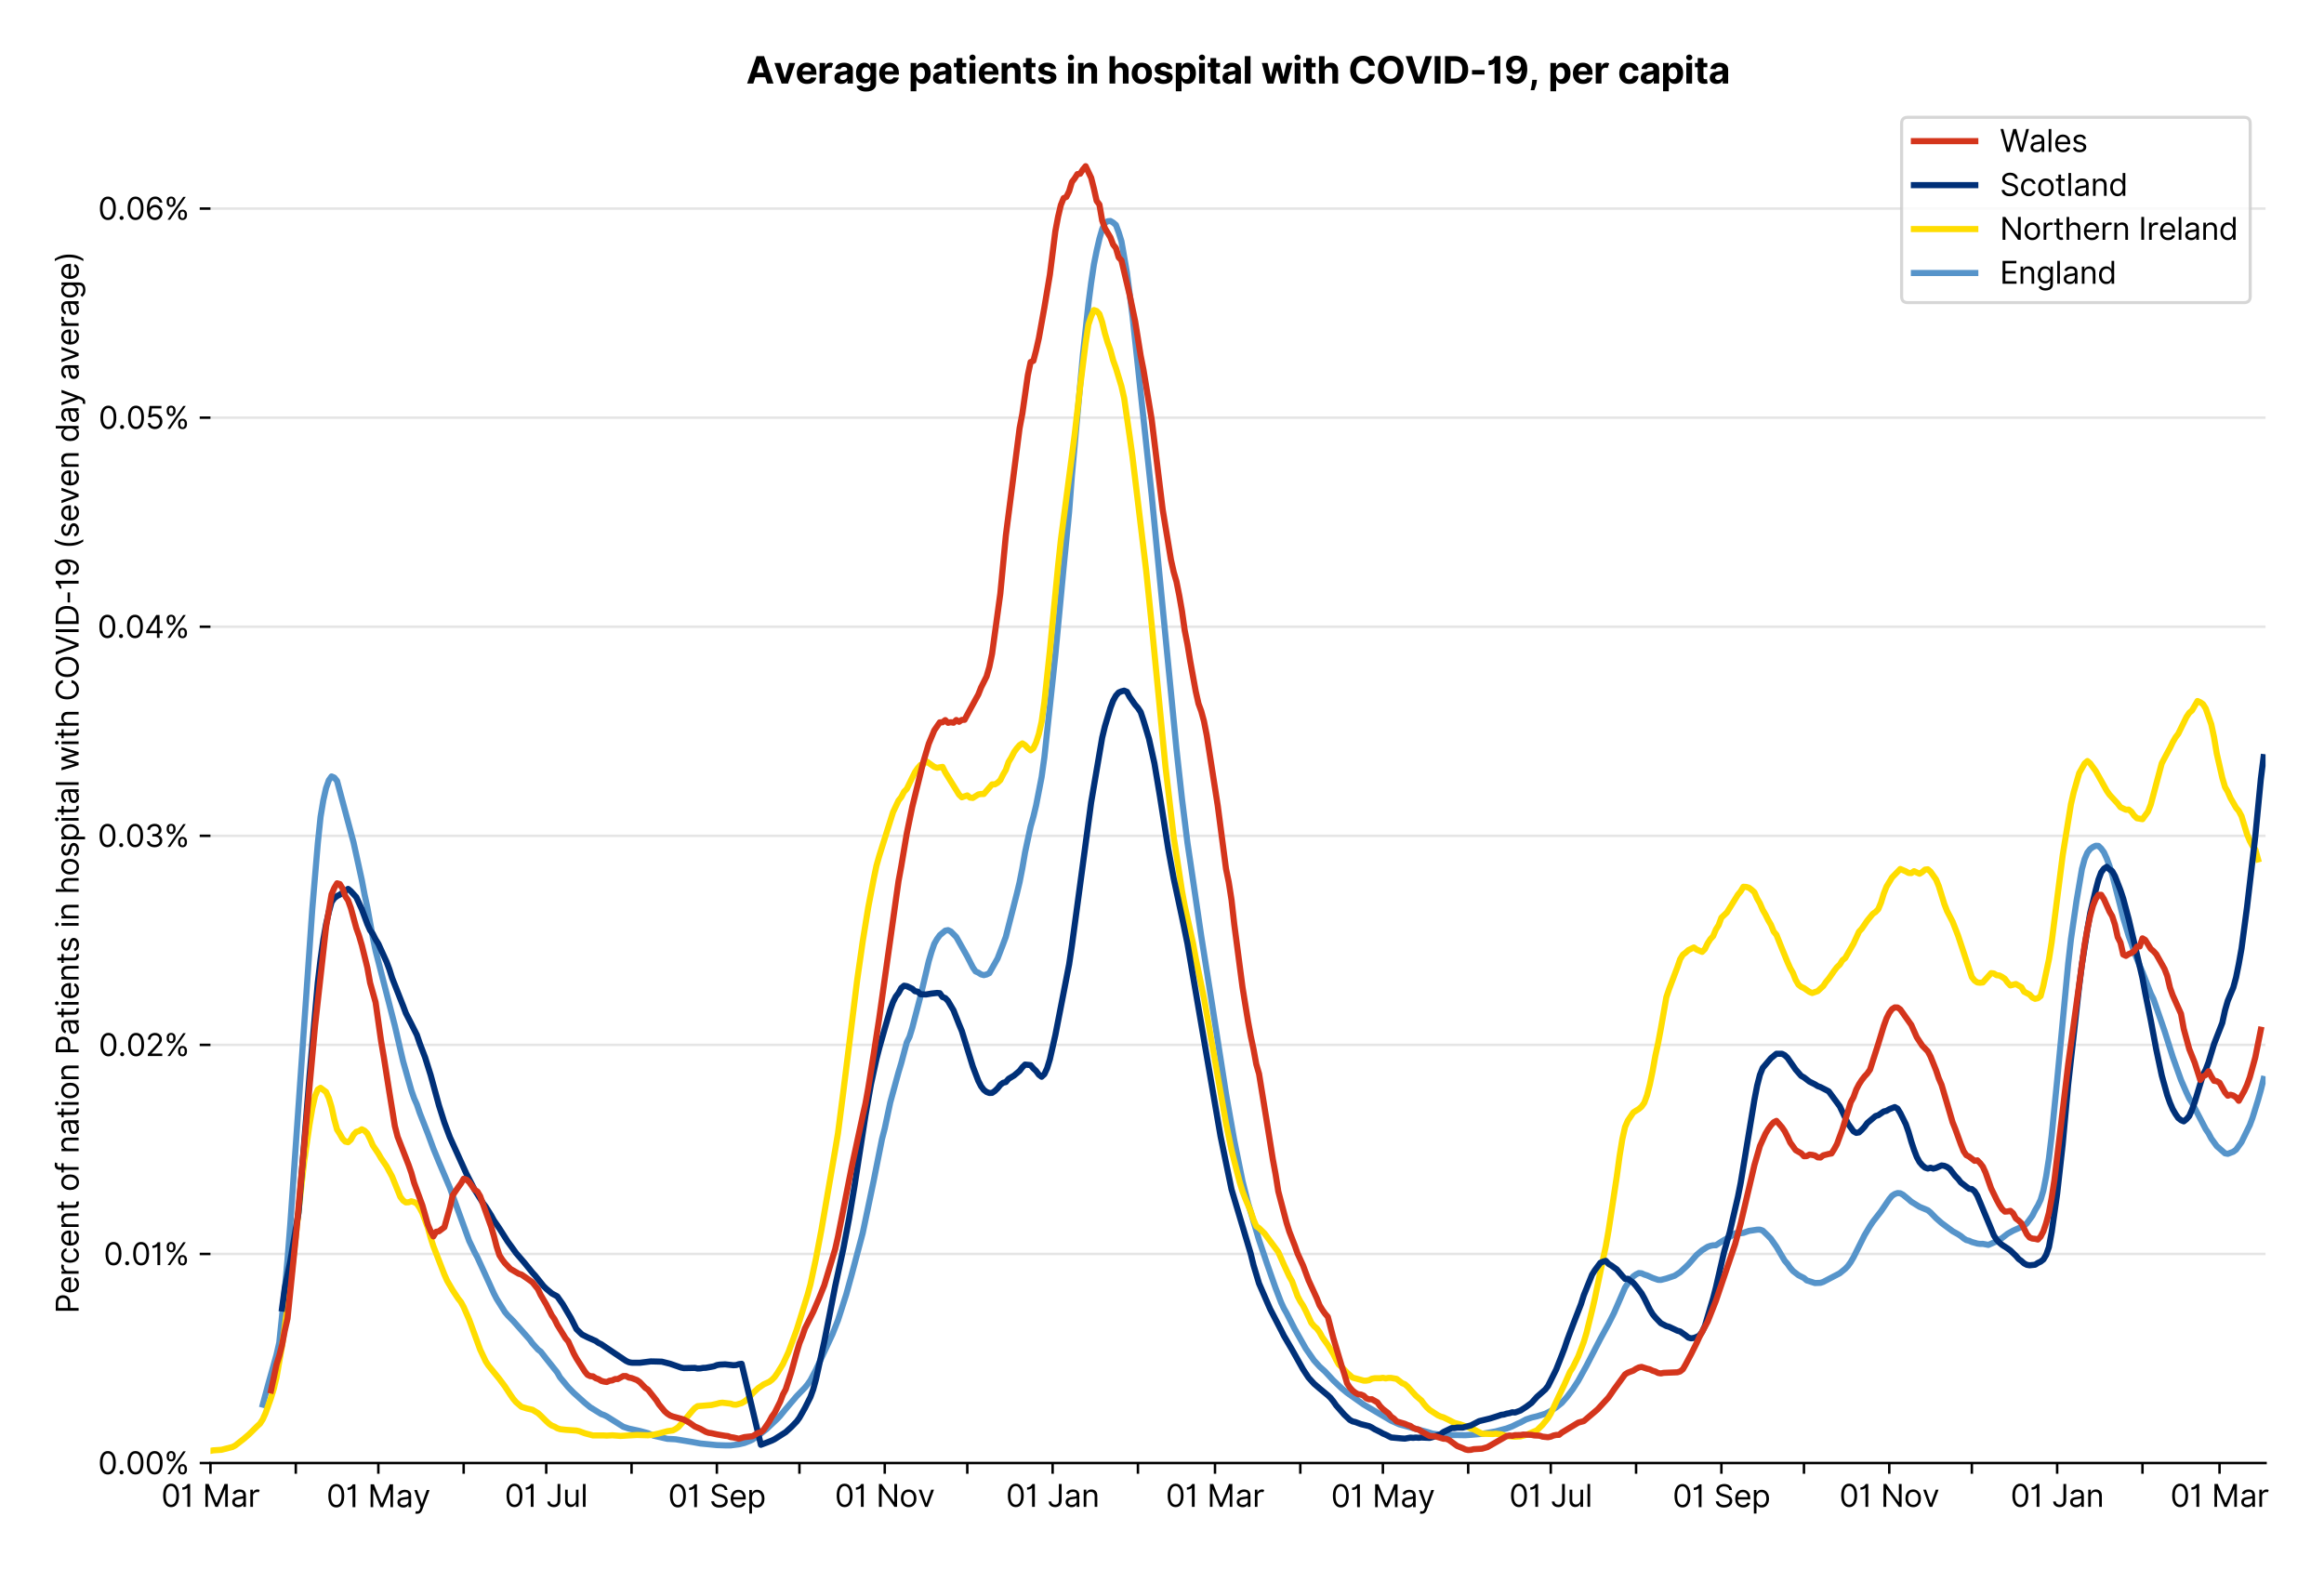 <?xml version="1.0" encoding="utf-8" standalone="no"?>
<!DOCTYPE svg PUBLIC "-//W3C//DTD SVG 1.1//EN"
  "http://www.w3.org/Graphics/SVG/1.1/DTD/svg11.dtd">
<svg xmlns:xlink="http://www.w3.org/1999/xlink" viewBox="0 0 757.221 511.234" xmlns="http://www.w3.org/2000/svg" version="1.1">
 <defs>
  <style type="text/css">*{stroke-linejoin: round; stroke-linecap: butt}</style>
 </defs>
 <g id="figure_1">
  <g id="patch_1">
   <path d="M 0 511.234 
L 757.221 511.234 
L 757.221 0 
L 0 0 
z
" style="fill: #ffffff"/>
  </g>
  <g id="axes_1">
   <g id="patch_2">
    <path d="M 68.575 476.745 
L 738.175 476.745 
L 738.175 33.225 
L 68.575 33.225 
z
" style="fill: #ffffff"/>
   </g>
   <g id="matplotlib.axis_1">
    <g id="xtick_1">
     <g id="line2d_1">
      <defs>
       <path id="m3e254a093d" d="M 0 0 
L 0 3.5 
" style="stroke: #000000; stroke-width: 0.8"/>
      </defs>
      <g>
       <use xlink:href="#m3e254a093d" x="68.575" y="476.745" style="stroke: #000000; stroke-width: 0.8"/>
      </g>
     </g>
     <g id="text_1">
      <!-- 01 Mar -->
      <g transform="translate(52.538 491.018)scale(0.1 -0.1)">
       <defs>
        <path id="Inter-Regular-30" d="M 2000 -64 
Q 1230 -64 806 561 
Q 382 1186 382 2327 
Q 382 3459 809 4088 
Q 1236 4718 2000 4718 
Q 2764 4718 3191 4088 
Q 3618 3459 3618 2327 
Q 3618 1186 3194 561 
Q 2771 -64 2000 -64 
z
M 2000 436 
Q 2509 436 2791 927 
Q 3073 1418 3073 2327 
Q 3073 3234 2789 3730 
Q 2505 4227 2000 4227 
Q 1496 4227 1211 3730 
Q 927 3234 927 2327 
Q 927 1418 1210 927 
Q 1493 436 2000 436 
z
" transform="scale(0.016)"/>
        <path id="Inter-Regular-31" d="M 1973 4655 
L 1973 0 
L 1409 0 
L 1409 3836 
L 1373 3836 
Q 1341 3773 1209 3692 
Q 1077 3611 868 3551 
Q 659 3491 391 3491 
L 391 3964 
Q 661 3964 859 4061 
Q 1057 4159 1190 4291 
Q 1323 4423 1392 4529 
Q 1461 4636 1473 4655 
L 1973 4655 
z
" transform="scale(0.016)"/>
        <path id="Inter-Regular-20" transform="scale(0.016)"/>
        <path id="Inter-Regular-4d" d="M 564 4655 
L 1236 4655 
L 2818 791 
L 2873 791 
L 4455 4655 
L 5127 4655 
L 5127 0 
L 4600 0 
L 4600 3536 
L 4555 3536 
L 3100 0 
L 2591 0 
L 1136 3536 
L 1091 3536 
L 1091 0 
L 564 0 
L 564 4655 
z
" transform="scale(0.016)"/>
        <path id="Inter-Regular-61" d="M 1518 -82 
Q 1186 -82 916 44 
Q 646 170 486 410 
Q 327 650 327 991 
Q 327 1291 445 1478 
Q 564 1666 761 1773 
Q 959 1880 1199 1933 
Q 1439 1986 1682 2018 
Q 2000 2059 2199 2080 
Q 2398 2102 2490 2154 
Q 2582 2207 2582 2336 
L 2582 2355 
Q 2582 2691 2399 2877 
Q 2216 3064 1846 3064 
Q 1461 3064 1243 2895 
Q 1025 2727 936 2536 
L 427 2718 
Q 564 3036 792 3214 
Q 1021 3393 1292 3464 
Q 1564 3536 1827 3536 
Q 1996 3536 2215 3496 
Q 2434 3457 2640 3334 
Q 2846 3211 2982 2963 
Q 3118 2716 3118 2300 
L 3118 0 
L 2582 0 
L 2582 473 
L 2555 473 
Q 2500 359 2373 229 
Q 2246 100 2034 9 
Q 1823 -82 1518 -82 
z
M 1600 400 
Q 1918 400 2137 525 
Q 2357 650 2469 847 
Q 2582 1045 2582 1264 
L 2582 1755 
Q 2548 1714 2433 1681 
Q 2318 1648 2169 1624 
Q 2021 1600 1881 1583 
Q 1741 1566 1655 1555 
Q 1446 1527 1265 1467 
Q 1084 1407 974 1287 
Q 864 1168 864 964 
Q 864 684 1072 542 
Q 1280 400 1600 400 
z
" transform="scale(0.016)"/>
        <path id="Inter-Regular-72" d="M 491 0 
L 491 3491 
L 1009 3491 
L 1009 2964 
L 1046 2964 
Q 1139 3223 1389 3384 
Q 1639 3545 1955 3545 
Q 2100 3545 2209 3511 
Q 2318 3477 2400 3418 
L 2218 2964 
Q 2161 2993 2085 3010 
Q 2009 3027 1909 3027 
Q 1527 3027 1277 2794 
Q 1027 2561 1027 2209 
L 1027 0 
L 491 0 
z
" transform="scale(0.016)"/>
       </defs>
       <use xlink:href="#Inter-Regular-30"/>
       <use xlink:href="#Inter-Regular-31" x="62.5"/>
       <use xlink:href="#Inter-Regular-20" x="106.676"/>
       <use xlink:href="#Inter-Regular-4d" x="134.801"/>
       <use xlink:href="#Inter-Regular-61" x="225.994"/>
       <use xlink:href="#Inter-Regular-72" x="282.386"/>
      </g>
     </g>
    </g>
    <g id="xtick_2">
     <g id="line2d_2">
      <g>
       <use xlink:href="#m3e254a093d" x="96.373" y="476.745" style="stroke: #000000; stroke-width: 0.8"/>
      </g>
     </g>
    </g>
    <g id="xtick_3">
     <g id="line2d_3">
      <g>
       <use xlink:href="#m3e254a093d" x="123.275" y="476.745" style="stroke: #000000; stroke-width: 0.8"/>
      </g>
     </g>
     <g id="text_2">
      <!-- 01 May -->
      <g transform="translate(106.372 491.117)scale(0.1 -0.1)">
       <defs>
        <path id="Inter-Regular-79" d="M 818 -1355 
Q 682 -1355 575 -1333 
Q 468 -1311 427 -1291 
L 564 -818 
Q 857 -893 1053 -814 
Q 1250 -736 1391 -345 
L 1509 -18 
L 218 3491 
L 800 3491 
L 1764 709 
L 1800 709 
L 2764 3491 
L 3346 3491 
L 1846 -564 
Q 1550 -1355 818 -1355 
z
" transform="scale(0.016)"/>
       </defs>
       <use xlink:href="#Inter-Regular-30"/>
       <use xlink:href="#Inter-Regular-31" x="62.5"/>
       <use xlink:href="#Inter-Regular-20" x="106.676"/>
       <use xlink:href="#Inter-Regular-4d" x="134.801"/>
       <use xlink:href="#Inter-Regular-61" x="225.994"/>
       <use xlink:href="#Inter-Regular-79" x="282.386"/>
      </g>
     </g>
    </g>
    <g id="xtick_4">
     <g id="line2d_4">
      <g>
       <use xlink:href="#m3e254a093d" x="151.074" y="476.745" style="stroke: #000000; stroke-width: 0.8"/>
      </g>
     </g>
    </g>
    <g id="xtick_5">
     <g id="line2d_5">
      <g>
       <use xlink:href="#m3e254a093d" x="177.975" y="476.745" style="stroke: #000000; stroke-width: 0.8"/>
      </g>
     </g>
     <g id="text_3">
      <!-- 01 Jul -->
      <g transform="translate(164.432 491.018)scale(0.1 -0.1)">
       <defs>
        <path id="Inter-Regular-4a" d="M 2346 4655 
L 2909 4655 
L 2909 1327 
Q 2909 657 2549 296 
Q 2189 -64 1582 -64 
Q 1200 -64 902 76 
Q 605 216 434 475 
Q 264 734 264 1091 
L 818 1091 
Q 818 795 1034 615 
Q 1250 436 1582 436 
Q 1948 436 2147 664 
Q 2346 893 2346 1327 
L 2346 4655 
z
" transform="scale(0.016)"/>
        <path id="Inter-Regular-75" d="M 2691 1427 
L 2691 3491 
L 3227 3491 
L 3227 0 
L 2691 0 
L 2691 591 
L 2655 591 
Q 2532 325 2273 140 
Q 2014 -45 1618 -45 
Q 1127 -45 809 280 
Q 491 605 491 1273 
L 491 3491 
L 1027 3491 
L 1027 1309 
Q 1027 927 1242 700 
Q 1457 473 1791 473 
Q 1991 473 2199 575 
Q 2407 677 2549 888 
Q 2691 1100 2691 1427 
z
" transform="scale(0.016)"/>
        <path id="Inter-Regular-6c" d="M 1027 4655 
L 1027 0 
L 491 0 
L 491 4655 
L 1027 4655 
z
" transform="scale(0.016)"/>
       </defs>
       <use xlink:href="#Inter-Regular-30"/>
       <use xlink:href="#Inter-Regular-31" x="62.5"/>
       <use xlink:href="#Inter-Regular-20" x="106.676"/>
       <use xlink:href="#Inter-Regular-4a" x="134.801"/>
       <use xlink:href="#Inter-Regular-75" x="189.063"/>
       <use xlink:href="#Inter-Regular-6c" x="247.159"/>
      </g>
     </g>
    </g>
    <g id="xtick_6">
     <g id="line2d_6">
      <g>
       <use xlink:href="#m3e254a093d" x="205.774" y="476.745" style="stroke: #000000; stroke-width: 0.8"/>
      </g>
     </g>
    </g>
    <g id="xtick_7">
     <g id="line2d_7">
      <g>
       <use xlink:href="#m3e254a093d" x="233.572" y="476.745" style="stroke: #000000; stroke-width: 0.8"/>
      </g>
     </g>
     <g id="text_4">
      <!-- 01 Sep -->
      <g transform="translate(217.685 491.117)scale(0.1 -0.1)">
       <defs>
        <path id="Inter-Regular-53" d="M 3109 3491 
Q 3068 3836 2777 4027 
Q 2486 4218 2064 4218 
Q 1600 4218 1318 3999 
Q 1036 3780 1036 3445 
Q 1036 3195 1189 3042 
Q 1343 2889 1553 2803 
Q 1764 2718 1936 2673 
L 2409 2545 
Q 2591 2498 2815 2414 
Q 3039 2330 3244 2185 
Q 3450 2041 3584 1816 
Q 3718 1591 3718 1264 
Q 3718 886 3521 581 
Q 3325 277 2949 97 
Q 2573 -82 2036 -82 
Q 1286 -82 845 272 
Q 405 627 364 1200 
L 946 1200 
Q 968 936 1124 764 
Q 1280 593 1519 510 
Q 1759 427 2036 427 
Q 2359 427 2616 533 
Q 2873 639 3023 828 
Q 3173 1018 3173 1273 
Q 3173 1505 3043 1650 
Q 2914 1795 2702 1886 
Q 2491 1977 2246 2045 
L 1673 2209 
Q 1127 2366 809 2657 
Q 491 2948 491 3418 
Q 491 3809 703 4101 
Q 916 4393 1276 4555 
Q 1636 4718 2082 4718 
Q 2532 4718 2882 4558 
Q 3232 4398 3437 4120 
Q 3643 3843 3655 3491 
L 3109 3491 
z
" transform="scale(0.016)"/>
        <path id="Inter-Regular-65" d="M 1955 -73 
Q 1450 -73 1085 151 
Q 721 375 524 778 
Q 327 1182 327 1718 
Q 327 2255 524 2665 
Q 721 3075 1074 3305 
Q 1427 3536 1900 3536 
Q 2173 3536 2439 3445 
Q 2705 3355 2923 3151 
Q 3141 2948 3270 2614 
Q 3400 2280 3400 1791 
L 3400 1564 
L 866 1564 
Q 884 1005 1183 707 
Q 1482 409 1955 409 
Q 2271 409 2498 545 
Q 2725 682 2827 955 
L 3346 809 
Q 3223 414 2854 170 
Q 2486 -73 1955 -73 
z
M 866 2027 
L 2855 2027 
Q 2855 2470 2595 2762 
Q 2336 3055 1900 3055 
Q 1593 3055 1368 2911 
Q 1143 2768 1013 2533 
Q 884 2298 866 2027 
z
" transform="scale(0.016)"/>
        <path id="Inter-Regular-70" d="M 491 -1309 
L 491 3491 
L 1009 3491 
L 1009 2936 
L 1073 2936 
Q 1132 3027 1237 3169 
Q 1343 3311 1542 3423 
Q 1741 3536 2082 3536 
Q 2523 3536 2859 3315 
Q 3196 3095 3384 2690 
Q 3573 2286 3573 1736 
Q 3573 1182 3384 776 
Q 3196 370 2861 148 
Q 2527 -73 2091 -73 
Q 1755 -73 1552 39 
Q 1350 152 1241 296 
Q 1132 441 1073 536 
L 1027 536 
L 1027 -1309 
L 491 -1309 
z
M 1018 1745 
Q 1018 1152 1276 780 
Q 1534 409 2018 409 
Q 2355 409 2581 587 
Q 2807 766 2921 1069 
Q 3036 1373 3036 1745 
Q 3036 2114 2923 2410 
Q 2811 2707 2585 2881 
Q 2359 3055 2018 3055 
Q 1527 3055 1272 2693 
Q 1018 2332 1018 1745 
z
" transform="scale(0.016)"/>
       </defs>
       <use xlink:href="#Inter-Regular-30"/>
       <use xlink:href="#Inter-Regular-31" x="62.5"/>
       <use xlink:href="#Inter-Regular-20" x="106.676"/>
       <use xlink:href="#Inter-Regular-53" x="134.801"/>
       <use xlink:href="#Inter-Regular-65" x="198.58"/>
       <use xlink:href="#Inter-Regular-70" x="256.818"/>
      </g>
     </g>
    </g>
    <g id="xtick_8">
     <g id="line2d_8">
      <g>
       <use xlink:href="#m3e254a093d" x="260.474" y="476.745" style="stroke: #000000; stroke-width: 0.8"/>
      </g>
     </g>
    </g>
    <g id="xtick_9">
     <g id="line2d_9">
      <g>
       <use xlink:href="#m3e254a093d" x="288.273" y="476.745" style="stroke: #000000; stroke-width: 0.8"/>
      </g>
     </g>
     <g id="text_5">
      <!-- 01 Nov -->
      <g transform="translate(272.002 491.018)scale(0.1 -0.1)">
       <defs>
        <path id="Inter-Regular-4e" d="M 4255 4655 
L 4255 0 
L 3709 0 
L 1173 3655 
L 1127 3655 
L 1127 0 
L 564 0 
L 564 4655 
L 1109 4655 
L 3655 991 
L 3700 991 
L 3700 4655 
L 4255 4655 
z
" transform="scale(0.016)"/>
        <path id="Inter-Regular-6f" d="M 1909 -73 
Q 1436 -73 1080 152 
Q 725 377 526 781 
Q 327 1186 327 1727 
Q 327 2273 526 2679 
Q 725 3086 1080 3311 
Q 1436 3536 1909 3536 
Q 2382 3536 2737 3311 
Q 3093 3086 3292 2679 
Q 3491 2273 3491 1727 
Q 3491 1186 3292 781 
Q 3093 377 2737 152 
Q 2382 -73 1909 -73 
z
M 1909 409 
Q 2268 409 2500 593 
Q 2732 777 2843 1077 
Q 2955 1377 2955 1727 
Q 2955 2077 2843 2379 
Q 2732 2682 2500 2868 
Q 2268 3055 1909 3055 
Q 1550 3055 1318 2868 
Q 1086 2682 975 2379 
Q 864 2077 864 1727 
Q 864 1377 975 1077 
Q 1086 777 1318 593 
Q 1550 409 1909 409 
z
" transform="scale(0.016)"/>
        <path id="Inter-Regular-76" d="M 3346 3491 
L 2055 0 
L 1509 0 
L 218 3491 
L 800 3491 
L 1764 709 
L 1800 709 
L 2764 3491 
L 3346 3491 
z
" transform="scale(0.016)"/>
       </defs>
       <use xlink:href="#Inter-Regular-30"/>
       <use xlink:href="#Inter-Regular-31" x="62.5"/>
       <use xlink:href="#Inter-Regular-20" x="106.676"/>
       <use xlink:href="#Inter-Regular-4e" x="134.801"/>
       <use xlink:href="#Inter-Regular-6f" x="210.085"/>
       <use xlink:href="#Inter-Regular-76" x="269.744"/>
      </g>
     </g>
    </g>
    <g id="xtick_10">
     <g id="line2d_10">
      <g>
       <use xlink:href="#m3e254a093d" x="315.174" y="476.745" style="stroke: #000000; stroke-width: 0.8"/>
      </g>
     </g>
    </g>
    <g id="xtick_11">
     <g id="line2d_11">
      <g>
       <use xlink:href="#m3e254a093d" x="342.973" y="476.745" style="stroke: #000000; stroke-width: 0.8"/>
      </g>
     </g>
     <g id="text_6">
      <!-- 01 Jan -->
      <g transform="translate(327.774 491.018)scale(0.1 -0.1)">
       <defs>
        <path id="Inter-Regular-6e" d="M 1027 2100 
L 1027 0 
L 491 0 
L 491 3491 
L 1009 3491 
L 1009 2945 
L 1055 2945 
Q 1177 3211 1427 3373 
Q 1677 3536 2073 3536 
Q 2602 3536 2928 3211 
Q 3255 2886 3255 2218 
L 3255 0 
L 2718 0 
L 2718 2182 
Q 2718 2593 2504 2824 
Q 2291 3055 1918 3055 
Q 1534 3055 1280 2806 
Q 1027 2557 1027 2100 
z
" transform="scale(0.016)"/>
       </defs>
       <use xlink:href="#Inter-Regular-30"/>
       <use xlink:href="#Inter-Regular-31" x="62.5"/>
       <use xlink:href="#Inter-Regular-20" x="106.676"/>
       <use xlink:href="#Inter-Regular-4a" x="134.801"/>
       <use xlink:href="#Inter-Regular-61" x="189.063"/>
       <use xlink:href="#Inter-Regular-6e" x="245.455"/>
      </g>
     </g>
    </g>
    <g id="xtick_12">
     <g id="line2d_12">
      <g>
       <use xlink:href="#m3e254a093d" x="370.771" y="476.745" style="stroke: #000000; stroke-width: 0.8"/>
      </g>
     </g>
    </g>
    <g id="xtick_13">
     <g id="line2d_13">
      <g>
       <use xlink:href="#m3e254a093d" x="395.88" y="476.745" style="stroke: #000000; stroke-width: 0.8"/>
      </g>
     </g>
     <g id="text_7">
      <!-- 01 Mar -->
      <g transform="translate(379.843 491.018)scale(0.1 -0.1)">
       <use xlink:href="#Inter-Regular-30"/>
       <use xlink:href="#Inter-Regular-31" x="62.5"/>
       <use xlink:href="#Inter-Regular-20" x="106.676"/>
       <use xlink:href="#Inter-Regular-4d" x="134.801"/>
       <use xlink:href="#Inter-Regular-61" x="225.994"/>
       <use xlink:href="#Inter-Regular-72" x="282.386"/>
      </g>
     </g>
    </g>
    <g id="xtick_14">
     <g id="line2d_14">
      <g>
       <use xlink:href="#m3e254a093d" x="423.678" y="476.745" style="stroke: #000000; stroke-width: 0.8"/>
      </g>
     </g>
    </g>
    <g id="xtick_15">
     <g id="line2d_15">
      <g>
       <use xlink:href="#m3e254a093d" x="450.58" y="476.745" style="stroke: #000000; stroke-width: 0.8"/>
      </g>
     </g>
     <g id="text_8">
      <!-- 01 May -->
      <g transform="translate(433.677 491.117)scale(0.1 -0.1)">
       <use xlink:href="#Inter-Regular-30"/>
       <use xlink:href="#Inter-Regular-31" x="62.5"/>
       <use xlink:href="#Inter-Regular-20" x="106.676"/>
       <use xlink:href="#Inter-Regular-4d" x="134.801"/>
       <use xlink:href="#Inter-Regular-61" x="225.994"/>
       <use xlink:href="#Inter-Regular-79" x="282.386"/>
      </g>
     </g>
    </g>
    <g id="xtick_16">
     <g id="line2d_16">
      <g>
       <use xlink:href="#m3e254a093d" x="478.378" y="476.745" style="stroke: #000000; stroke-width: 0.8"/>
      </g>
     </g>
    </g>
    <g id="xtick_17">
     <g id="line2d_17">
      <g>
       <use xlink:href="#m3e254a093d" x="505.28" y="476.745" style="stroke: #000000; stroke-width: 0.8"/>
      </g>
     </g>
     <g id="text_9">
      <!-- 01 Jul -->
      <g transform="translate(491.736 491.018)scale(0.1 -0.1)">
       <use xlink:href="#Inter-Regular-30"/>
       <use xlink:href="#Inter-Regular-31" x="62.5"/>
       <use xlink:href="#Inter-Regular-20" x="106.676"/>
       <use xlink:href="#Inter-Regular-4a" x="134.801"/>
       <use xlink:href="#Inter-Regular-75" x="189.063"/>
       <use xlink:href="#Inter-Regular-6c" x="247.159"/>
      </g>
     </g>
    </g>
    <g id="xtick_18">
     <g id="line2d_18">
      <g>
       <use xlink:href="#m3e254a093d" x="533.079" y="476.745" style="stroke: #000000; stroke-width: 0.8"/>
      </g>
     </g>
    </g>
    <g id="xtick_19">
     <g id="line2d_19">
      <g>
       <use xlink:href="#m3e254a093d" x="560.877" y="476.745" style="stroke: #000000; stroke-width: 0.8"/>
      </g>
     </g>
     <g id="text_10">
      <!-- 01 Sep -->
      <g transform="translate(544.989 491.117)scale(0.1 -0.1)">
       <use xlink:href="#Inter-Regular-30"/>
       <use xlink:href="#Inter-Regular-31" x="62.5"/>
       <use xlink:href="#Inter-Regular-20" x="106.676"/>
       <use xlink:href="#Inter-Regular-53" x="134.801"/>
       <use xlink:href="#Inter-Regular-65" x="198.58"/>
       <use xlink:href="#Inter-Regular-70" x="256.818"/>
      </g>
     </g>
    </g>
    <g id="xtick_20">
     <g id="line2d_20">
      <g>
       <use xlink:href="#m3e254a093d" x="587.779" y="476.745" style="stroke: #000000; stroke-width: 0.8"/>
      </g>
     </g>
    </g>
    <g id="xtick_21">
     <g id="line2d_21">
      <g>
       <use xlink:href="#m3e254a093d" x="615.577" y="476.745" style="stroke: #000000; stroke-width: 0.8"/>
      </g>
     </g>
     <g id="text_11">
      <!-- 01 Nov -->
      <g transform="translate(599.306 491.018)scale(0.1 -0.1)">
       <use xlink:href="#Inter-Regular-30"/>
       <use xlink:href="#Inter-Regular-31" x="62.5"/>
       <use xlink:href="#Inter-Regular-20" x="106.676"/>
       <use xlink:href="#Inter-Regular-4e" x="134.801"/>
       <use xlink:href="#Inter-Regular-6f" x="210.085"/>
       <use xlink:href="#Inter-Regular-76" x="269.744"/>
      </g>
     </g>
    </g>
    <g id="xtick_22">
     <g id="line2d_22">
      <g>
       <use xlink:href="#m3e254a093d" x="642.479" y="476.745" style="stroke: #000000; stroke-width: 0.8"/>
      </g>
     </g>
    </g>
    <g id="xtick_23">
     <g id="line2d_23">
      <g>
       <use xlink:href="#m3e254a093d" x="670.277" y="476.745" style="stroke: #000000; stroke-width: 0.8"/>
      </g>
     </g>
     <g id="text_12">
      <!-- 01 Jan -->
      <g transform="translate(655.078 491.018)scale(0.1 -0.1)">
       <use xlink:href="#Inter-Regular-30"/>
       <use xlink:href="#Inter-Regular-31" x="62.5"/>
       <use xlink:href="#Inter-Regular-20" x="106.676"/>
       <use xlink:href="#Inter-Regular-4a" x="134.801"/>
       <use xlink:href="#Inter-Regular-61" x="189.063"/>
       <use xlink:href="#Inter-Regular-6e" x="245.455"/>
      </g>
     </g>
    </g>
    <g id="xtick_24">
     <g id="line2d_24">
      <g>
       <use xlink:href="#m3e254a093d" x="698.076" y="476.745" style="stroke: #000000; stroke-width: 0.8"/>
      </g>
     </g>
    </g>
    <g id="xtick_25">
     <g id="line2d_25">
      <g>
       <use xlink:href="#m3e254a093d" x="723.184" y="476.745" style="stroke: #000000; stroke-width: 0.8"/>
      </g>
     </g>
     <g id="text_13">
      <!-- 01 Mar -->
      <g transform="translate(707.147 491.018)scale(0.1 -0.1)">
       <use xlink:href="#Inter-Regular-30"/>
       <use xlink:href="#Inter-Regular-31" x="62.5"/>
       <use xlink:href="#Inter-Regular-20" x="106.676"/>
       <use xlink:href="#Inter-Regular-4d" x="134.801"/>
       <use xlink:href="#Inter-Regular-61" x="225.994"/>
       <use xlink:href="#Inter-Regular-72" x="282.386"/>
      </g>
     </g>
    </g>
   </g>
   <g id="matplotlib.axis_2">
    <g id="ytick_1">
     <g id="line2d_26">
      <path d="M 68.575 476.745 
L 738.175 476.745 
" clip-path="url(#peb1e0ebc8c)" style="fill: none; stroke: #e5e5e5; stroke-width: 0.8; stroke-linecap: square"/>
     </g>
     <g id="line2d_27">
      <defs>
       <path id="mfe25737829" d="M 0 0 
L -3.5 0 
" style="stroke: #000000; stroke-width: 0.8"/>
      </defs>
      <g>
       <use xlink:href="#mfe25737829" x="68.575" y="476.745" style="stroke: #000000; stroke-width: 0.8"/>
      </g>
     </g>
     <g id="text_14">
      <!-- 0.00% -->
      <g transform="translate(31.944 480.382)scale(0.1 -0.1)">
       <defs>
        <path id="Inter-Regular-2e" d="M 882 -36 
Q 714 -36 593 84 
Q 473 205 473 373 
Q 473 541 593 661 
Q 714 782 882 782 
Q 1050 782 1170 661 
Q 1291 541 1291 373 
Q 1291 205 1170 84 
Q 1050 -36 882 -36 
z
" transform="scale(0.016)"/>
        <path id="Inter-Regular-25" d="M 2855 873 
L 2855 1118 
Q 2855 1373 2960 1585 
Q 3066 1798 3269 1926 
Q 3473 2055 3764 2055 
Q 4059 2055 4259 1926 
Q 4459 1798 4561 1585 
Q 4664 1373 4664 1118 
L 4664 873 
Q 4664 618 4560 405 
Q 4457 193 4256 64 
Q 4055 -64 3764 -64 
Q 3468 -64 3266 64 
Q 3064 193 2959 405 
Q 2855 618 2855 873 
z
M 536 3536 
L 536 3782 
Q 536 4036 642 4248 
Q 748 4461 951 4589 
Q 1155 4718 1446 4718 
Q 1741 4718 1941 4589 
Q 2141 4461 2243 4248 
Q 2346 4036 2346 3782 
L 2346 3536 
Q 2346 3282 2242 3069 
Q 2139 2857 1937 2728 
Q 1736 2600 1446 2600 
Q 1150 2600 948 2728 
Q 746 2857 641 3069 
Q 536 3282 536 3536 
z
M 709 0 
L 3909 4655 
L 4427 4655 
L 1227 0 
L 709 0 
z
M 3318 1118 
L 3318 873 
Q 3318 661 3418 494 
Q 3518 327 3764 327 
Q 4002 327 4101 494 
Q 4200 661 4200 873 
L 4200 1118 
Q 4200 1330 4104 1497 
Q 4009 1664 3764 1664 
Q 3525 1664 3421 1497 
Q 3318 1330 3318 1118 
z
M 1000 3782 
L 1000 3536 
Q 1000 3325 1100 3158 
Q 1200 2991 1446 2991 
Q 1684 2991 1783 3158 
Q 1882 3325 1882 3536 
L 1882 3782 
Q 1882 3993 1786 4160 
Q 1691 4327 1446 4327 
Q 1207 4327 1103 4160 
Q 1000 3993 1000 3782 
z
" transform="scale(0.016)"/>
       </defs>
       <use xlink:href="#Inter-Regular-30"/>
       <use xlink:href="#Inter-Regular-2e" x="62.5"/>
       <use xlink:href="#Inter-Regular-30" x="90.057"/>
       <use xlink:href="#Inter-Regular-30" x="152.557"/>
       <use xlink:href="#Inter-Regular-25" x="215.057"/>
      </g>
     </g>
    </g>
    <g id="ytick_2">
     <g id="line2d_28">
      <path d="M 68.575 408.615 
L 738.175 408.615 
" clip-path="url(#peb1e0ebc8c)" style="fill: none; stroke: #e5e5e5; stroke-width: 0.8; stroke-linecap: square"/>
     </g>
     <g id="line2d_29">
      <g>
       <use xlink:href="#mfe25737829" x="68.575" y="408.615" style="stroke: #000000; stroke-width: 0.8"/>
      </g>
     </g>
     <g id="text_15">
      <!-- 0.01% -->
      <g transform="translate(33.777 412.252)scale(0.1 -0.1)">
       <use xlink:href="#Inter-Regular-30"/>
       <use xlink:href="#Inter-Regular-2e" x="62.5"/>
       <use xlink:href="#Inter-Regular-30" x="90.057"/>
       <use xlink:href="#Inter-Regular-31" x="152.557"/>
       <use xlink:href="#Inter-Regular-25" x="196.733"/>
      </g>
     </g>
    </g>
    <g id="ytick_3">
     <g id="line2d_30">
      <path d="M 68.575 340.486 
L 738.175 340.486 
" clip-path="url(#peb1e0ebc8c)" style="fill: none; stroke: #e5e5e5; stroke-width: 0.8; stroke-linecap: square"/>
     </g>
     <g id="line2d_31">
      <g>
       <use xlink:href="#mfe25737829" x="68.575" y="340.486" style="stroke: #000000; stroke-width: 0.8"/>
      </g>
     </g>
     <g id="text_16">
      <!-- 0.02% -->
      <g transform="translate(32.142 344.122)scale(0.1 -0.1)">
       <defs>
        <path id="Inter-Regular-32" d="M 482 0 
L 482 409 
L 2018 2091 
Q 2289 2386 2464 2605 
Q 2639 2825 2724 3019 
Q 2809 3214 2809 3427 
Q 2809 3795 2553 4011 
Q 2298 4227 1918 4227 
Q 1514 4227 1275 3985 
Q 1036 3743 1036 3345 
L 500 3345 
Q 500 3755 688 4064 
Q 877 4373 1203 4545 
Q 1530 4718 1936 4718 
Q 2346 4718 2661 4545 
Q 2977 4373 3156 4079 
Q 3336 3786 3336 3427 
Q 3336 3170 3244 2926 
Q 3152 2682 2926 2383 
Q 2700 2084 2300 1655 
L 1255 536 
L 1255 500 
L 3418 500 
L 3418 0 
L 482 0 
z
" transform="scale(0.016)"/>
       </defs>
       <use xlink:href="#Inter-Regular-30"/>
       <use xlink:href="#Inter-Regular-2e" x="62.5"/>
       <use xlink:href="#Inter-Regular-30" x="90.057"/>
       <use xlink:href="#Inter-Regular-32" x="152.557"/>
       <use xlink:href="#Inter-Regular-25" x="213.068"/>
      </g>
     </g>
    </g>
    <g id="ytick_4">
     <g id="line2d_32">
      <path d="M 68.575 272.356 
L 738.175 272.356 
" clip-path="url(#peb1e0ebc8c)" style="fill: none; stroke: #e5e5e5; stroke-width: 0.8; stroke-linecap: square"/>
     </g>
     <g id="line2d_33">
      <g>
       <use xlink:href="#mfe25737829" x="68.575" y="272.356" style="stroke: #000000; stroke-width: 0.8"/>
      </g>
     </g>
     <g id="text_17">
      <!-- 0.03% -->
      <g transform="translate(31.83 275.993)scale(0.1 -0.1)">
       <defs>
        <path id="Inter-Regular-33" d="M 2055 -64 
Q 1605 -64 1253 90 
Q 902 245 696 521 
Q 491 798 473 1164 
L 1046 1164 
Q 1071 827 1356 631 
Q 1641 436 2046 436 
Q 2493 436 2783 664 
Q 3073 893 3073 1264 
Q 3073 1650 2787 1893 
Q 2502 2136 1973 2136 
L 1600 2136 
L 1600 2636 
L 1973 2636 
Q 2386 2636 2647 2856 
Q 2909 3077 2909 3445 
Q 2909 3798 2679 4012 
Q 2450 4227 2064 4227 
Q 1823 4227 1610 4139 
Q 1398 4052 1264 3887 
Q 1130 3723 1118 3491 
L 573 3491 
Q 586 3857 793 4133 
Q 1000 4409 1335 4563 
Q 1671 4718 2073 4718 
Q 2505 4718 2814 4544 
Q 3123 4370 3289 4086 
Q 3455 3802 3455 3473 
Q 3455 3080 3249 2802 
Q 3043 2525 2691 2418 
L 2691 2382 
Q 3132 2309 3379 2008 
Q 3627 1707 3627 1264 
Q 3627 884 3421 583 
Q 3216 282 2861 109 
Q 2507 -64 2055 -64 
z
" transform="scale(0.016)"/>
       </defs>
       <use xlink:href="#Inter-Regular-30"/>
       <use xlink:href="#Inter-Regular-2e" x="62.5"/>
       <use xlink:href="#Inter-Regular-30" x="90.057"/>
       <use xlink:href="#Inter-Regular-33" x="152.557"/>
       <use xlink:href="#Inter-Regular-25" x="216.193"/>
      </g>
     </g>
    </g>
    <g id="ytick_5">
     <g id="line2d_34">
      <path d="M 68.575 204.226 
L 738.175 204.226 
" clip-path="url(#peb1e0ebc8c)" style="fill: none; stroke: #e5e5e5; stroke-width: 0.8; stroke-linecap: square"/>
     </g>
     <g id="line2d_35">
      <g>
       <use xlink:href="#mfe25737829" x="68.575" y="204.226" style="stroke: #000000; stroke-width: 0.8"/>
      </g>
     </g>
     <g id="text_18">
      <!-- 0.04% -->
      <g transform="translate(31.773 207.863)scale(0.1 -0.1)">
       <defs>
        <path id="Inter-Regular-34" d="M 373 955 
L 373 1418 
L 2418 4655 
L 3100 4655 
L 3100 1455 
L 3736 1455 
L 3736 955 
L 3100 955 
L 3100 0 
L 2564 0 
L 2564 955 
L 373 955 
z
M 2564 1455 
L 2564 3936 
L 2527 3936 
L 982 1491 
L 982 1455 
L 2564 1455 
z
" transform="scale(0.016)"/>
       </defs>
       <use xlink:href="#Inter-Regular-30"/>
       <use xlink:href="#Inter-Regular-2e" x="62.5"/>
       <use xlink:href="#Inter-Regular-30" x="90.057"/>
       <use xlink:href="#Inter-Regular-34" x="152.557"/>
       <use xlink:href="#Inter-Regular-25" x="216.761"/>
      </g>
     </g>
    </g>
    <g id="ytick_6">
     <g id="line2d_36">
      <path d="M 68.575 136.097 
L 738.175 136.097 
" clip-path="url(#peb1e0ebc8c)" style="fill: none; stroke: #e5e5e5; stroke-width: 0.8; stroke-linecap: square"/>
     </g>
     <g id="line2d_37">
      <g>
       <use xlink:href="#mfe25737829" x="68.575" y="136.097" style="stroke: #000000; stroke-width: 0.8"/>
      </g>
     </g>
     <g id="text_19">
      <!-- 0.05% -->
      <g transform="translate(32.114 139.733)scale(0.1 -0.1)">
       <defs>
        <path id="Inter-Regular-35" d="M 1936 -64 
Q 1536 -64 1216 95 
Q 896 255 702 532 
Q 509 809 491 1164 
L 1036 1164 
Q 1068 848 1324 642 
Q 1580 436 1936 436 
Q 2223 436 2447 570 
Q 2671 705 2799 940 
Q 2927 1175 2927 1473 
Q 2927 1777 2794 2017 
Q 2661 2257 2429 2395 
Q 2198 2534 1900 2536 
Q 1686 2539 1461 2472 
Q 1236 2405 1091 2300 
L 564 2364 
L 846 4655 
L 3264 4655 
L 3264 4155 
L 1318 4155 
L 1155 2782 
L 1182 2782 
Q 1325 2895 1541 2970 
Q 1757 3045 1991 3045 
Q 2418 3045 2753 2842 
Q 3089 2639 3281 2286 
Q 3473 1934 3473 1482 
Q 3473 1036 3274 687 
Q 3075 339 2727 137 
Q 2380 -64 1936 -64 
z
" transform="scale(0.016)"/>
       </defs>
       <use xlink:href="#Inter-Regular-30"/>
       <use xlink:href="#Inter-Regular-2e" x="62.5"/>
       <use xlink:href="#Inter-Regular-30" x="90.057"/>
       <use xlink:href="#Inter-Regular-35" x="152.557"/>
       <use xlink:href="#Inter-Regular-25" x="213.352"/>
      </g>
     </g>
    </g>
    <g id="ytick_7">
     <g id="line2d_38">
      <path d="M 68.575 67.967 
L 738.175 67.967 
" clip-path="url(#peb1e0ebc8c)" style="fill: none; stroke: #e5e5e5; stroke-width: 0.8; stroke-linecap: square"/>
     </g>
     <g id="line2d_39">
      <g>
       <use xlink:href="#mfe25737829" x="68.575" y="67.967" style="stroke: #000000; stroke-width: 0.8"/>
      </g>
     </g>
     <g id="text_20">
      <!-- 0.06% -->
      <g transform="translate(31.958 71.604)scale(0.1 -0.1)">
       <defs>
        <path id="Inter-Regular-36" d="M 2027 -64 
Q 1741 -59 1454 45 
Q 1168 150 932 399 
Q 696 648 552 1074 
Q 409 1500 409 2145 
Q 409 3386 861 4056 
Q 1314 4727 2100 4727 
Q 2686 4727 3073 4384 
Q 3461 4041 3546 3491 
L 2991 3491 
Q 2914 3811 2691 4019 
Q 2468 4227 2100 4227 
Q 1559 4227 1249 3755 
Q 939 3284 936 2427 
L 973 2427 
Q 1164 2716 1461 2880 
Q 1759 3045 2118 3045 
Q 2518 3045 2850 2846 
Q 3182 2648 3382 2299 
Q 3582 1950 3582 1500 
Q 3582 1068 3389 710 
Q 3196 352 2847 142 
Q 2498 -68 2027 -64 
z
M 2027 436 
Q 2314 436 2542 579 
Q 2771 723 2903 964 
Q 3036 1205 3036 1500 
Q 3036 1789 2908 2026 
Q 2780 2264 2556 2404 
Q 2332 2545 2046 2545 
Q 1757 2545 1525 2397 
Q 1293 2250 1157 2010 
Q 1021 1770 1018 1491 
Q 1018 1214 1149 973 
Q 1280 732 1508 584 
Q 1736 436 2027 436 
z
" transform="scale(0.016)"/>
       </defs>
       <use xlink:href="#Inter-Regular-30"/>
       <use xlink:href="#Inter-Regular-2e" x="62.5"/>
       <use xlink:href="#Inter-Regular-30" x="90.057"/>
       <use xlink:href="#Inter-Regular-36" x="152.557"/>
       <use xlink:href="#Inter-Regular-25" x="214.915"/>
      </g>
     </g>
    </g>
    <g id="text_21">
     <!-- Percent of nation Patients in hospital with COVID-19 (seven day average) -->
     <g transform="translate(25.614 428.013)rotate(-90)scale(0.1 -0.1)">
      <defs>
       <path id="Inter-Regular-50" d="M 564 0 
L 564 4655 
L 2136 4655 
Q 2684 4655 3033 4458 
Q 3382 4261 3550 3927 
Q 3718 3593 3718 3182 
Q 3718 2770 3551 2434 
Q 3384 2098 3036 1899 
Q 2689 1700 2146 1700 
L 1127 1700 
L 1127 0 
L 564 0 
z
M 1127 2200 
L 2127 2200 
Q 2689 2200 2926 2482 
Q 3164 2764 3164 3182 
Q 3164 3602 2925 3878 
Q 2686 4155 2118 4155 
L 1127 4155 
L 1127 2200 
z
" transform="scale(0.016)"/>
       <path id="Inter-Regular-63" d="M 1909 -73 
Q 1418 -73 1063 159 
Q 709 391 518 798 
Q 327 1205 327 1727 
Q 327 2259 524 2667 
Q 721 3075 1074 3305 
Q 1427 3536 1900 3536 
Q 2268 3536 2563 3400 
Q 2859 3264 3047 3018 
Q 3236 2773 3282 2445 
L 2746 2445 
Q 2684 2684 2474 2869 
Q 2264 3055 1909 3055 
Q 1439 3055 1151 2697 
Q 864 2339 864 1745 
Q 864 1139 1148 774 
Q 1432 409 1909 409 
Q 2223 409 2447 570 
Q 2671 732 2746 1018 
L 3282 1018 
Q 3236 709 3058 462 
Q 2880 216 2588 71 
Q 2296 -73 1909 -73 
z
" transform="scale(0.016)"/>
       <path id="Inter-Regular-74" d="M 2009 3491 
L 2009 3036 
L 1264 3036 
L 1264 1000 
Q 1264 773 1331 660 
Q 1398 548 1503 510 
Q 1609 473 1727 473 
Q 1816 473 1873 483 
Q 1930 493 1964 500 
L 2073 18 
Q 2018 -2 1920 -23 
Q 1823 -45 1673 -45 
Q 1446 -45 1228 52 
Q 1011 150 869 350 
Q 727 550 727 855 
L 727 3036 
L 200 3036 
L 200 3491 
L 727 3491 
L 727 4327 
L 1264 4327 
L 1264 3491 
L 2009 3491 
z
" transform="scale(0.016)"/>
       <path id="Inter-Regular-66" d="M 2046 3491 
L 2046 3036 
L 1264 3036 
L 1264 0 
L 727 0 
L 727 3036 
L 164 3036 
L 164 3491 
L 727 3491 
L 727 3973 
Q 727 4273 868 4473 
Q 1009 4673 1234 4773 
Q 1459 4873 1709 4873 
Q 1907 4873 2032 4841 
Q 2157 4809 2218 4782 
L 2064 4318 
Q 2023 4332 1951 4352 
Q 1880 4373 1764 4373 
Q 1498 4373 1381 4239 
Q 1264 4105 1264 3845 
L 1264 3491 
L 2046 3491 
z
" transform="scale(0.016)"/>
       <path id="Inter-Regular-69" d="M 491 0 
L 491 3491 
L 1027 3491 
L 1027 0 
L 491 0 
z
M 764 4073 
Q 607 4073 494 4179 
Q 382 4286 382 4436 
Q 382 4586 494 4693 
Q 607 4800 764 4800 
Q 921 4800 1033 4693 
Q 1146 4586 1146 4436 
Q 1146 4286 1033 4179 
Q 921 4073 764 4073 
z
" transform="scale(0.016)"/>
       <path id="Inter-Regular-73" d="M 2964 2709 
L 2482 2573 
Q 2411 2755 2245 2914 
Q 2080 3073 1727 3073 
Q 1407 3073 1194 2926 
Q 982 2780 982 2555 
Q 982 2355 1127 2239 
Q 1273 2123 1582 2045 
L 2100 1918 
Q 3027 1691 3027 973 
Q 3027 673 2855 436 
Q 2684 200 2377 63 
Q 2071 -73 1664 -73 
Q 1130 -73 780 159 
Q 430 391 336 836 
L 846 964 
Q 989 400 1655 400 
Q 2030 400 2251 560 
Q 2473 720 2473 945 
Q 2473 1316 1955 1436 
L 1373 1573 
Q 893 1686 669 1926 
Q 446 2166 446 2527 
Q 446 2823 613 3050 
Q 780 3277 1069 3406 
Q 1359 3536 1727 3536 
Q 2246 3536 2542 3309 
Q 2839 3082 2964 2709 
z
" transform="scale(0.016)"/>
       <path id="Inter-Regular-68" d="M 1027 2100 
L 1027 0 
L 491 0 
L 491 4655 
L 1027 4655 
L 1027 2945 
L 1073 2945 
Q 1196 3216 1442 3376 
Q 1689 3536 2100 3536 
Q 2636 3536 2963 3213 
Q 3291 2891 3291 2218 
L 3291 0 
L 2755 0 
L 2755 2182 
Q 2755 2598 2540 2826 
Q 2325 3055 1946 3055 
Q 1548 3055 1287 2806 
Q 1027 2557 1027 2100 
z
" transform="scale(0.016)"/>
       <path id="Inter-Regular-77" d="M 1282 0 
L 218 3491 
L 782 3491 
L 1536 818 
L 1573 818 
L 2318 3491 
L 2891 3491 
L 3627 827 
L 3664 827 
L 4418 3491 
L 4982 3491 
L 3918 0 
L 3391 0 
L 2627 2682 
L 2573 2682 
L 1809 0 
L 1282 0 
z
" transform="scale(0.016)"/>
       <path id="Inter-Regular-43" d="M 4309 3200 
L 3746 3200 
Q 3677 3523 3484 3743 
Q 3291 3964 3018 4077 
Q 2746 4191 2436 4191 
Q 2014 4191 1672 3977 
Q 1330 3764 1128 3348 
Q 927 2932 927 2327 
Q 927 1723 1128 1307 
Q 1330 891 1672 677 
Q 2014 464 2436 464 
Q 2746 464 3018 577 
Q 3291 691 3484 911 
Q 3677 1132 3746 1455 
L 4309 1455 
Q 4223 977 3957 637 
Q 3691 298 3298 117 
Q 2905 -64 2436 -64 
Q 1841 -64 1377 227 
Q 914 518 648 1054 
Q 382 1591 382 2327 
Q 382 3064 648 3600 
Q 914 4136 1377 4427 
Q 1841 4718 2436 4718 
Q 2905 4718 3298 4537 
Q 3691 4357 3957 4017 
Q 4223 3677 4309 3200 
z
" transform="scale(0.016)"/>
       <path id="Inter-Regular-4f" d="M 4491 2327 
Q 4491 1591 4225 1054 
Q 3959 518 3495 227 
Q 3032 -64 2436 -64 
Q 1841 -64 1377 227 
Q 914 518 648 1054 
Q 382 1591 382 2327 
Q 382 3064 648 3600 
Q 914 4136 1377 4427 
Q 1841 4718 2436 4718 
Q 3032 4718 3495 4427 
Q 3959 4136 4225 3600 
Q 4491 3064 4491 2327 
z
M 3946 2327 
Q 3946 2932 3744 3348 
Q 3543 3764 3201 3977 
Q 2859 4191 2436 4191 
Q 2014 4191 1672 3977 
Q 1330 3764 1128 3348 
Q 927 2932 927 2327 
Q 927 1723 1128 1307 
Q 1330 891 1672 677 
Q 2014 464 2436 464 
Q 2859 464 3201 677 
Q 3543 891 3744 1307 
Q 3946 1723 3946 2327 
z
" transform="scale(0.016)"/>
       <path id="Inter-Regular-56" d="M 755 4655 
L 2136 736 
L 2191 736 
L 3573 4655 
L 4164 4655 
L 2455 0 
L 1873 0 
L 164 4655 
L 755 4655 
z
" transform="scale(0.016)"/>
       <path id="Inter-Regular-49" d="M 1127 4655 
L 1127 0 
L 564 0 
L 564 4655 
L 1127 4655 
z
" transform="scale(0.016)"/>
       <path id="Inter-Regular-44" d="M 2000 0 
L 564 0 
L 564 4655 
L 2064 4655 
Q 2741 4655 3223 4376 
Q 3705 4098 3961 3578 
Q 4218 3059 4218 2336 
Q 4218 1609 3959 1085 
Q 3700 561 3204 280 
Q 2709 0 2000 0 
z
M 1127 500 
L 1964 500 
Q 2830 500 3251 992 
Q 3673 1484 3673 2336 
Q 3673 3182 3259 3668 
Q 2846 4155 2027 4155 
L 1127 4155 
L 1127 500 
z
" transform="scale(0.016)"/>
       <path id="Inter-Regular-2d" d="M 2491 2245 
L 2491 1745 
L 455 1745 
L 455 2245 
L 2491 2245 
z
" transform="scale(0.016)"/>
       <path id="Inter-Regular-39" d="M 1964 4727 
Q 2250 4725 2536 4618 
Q 2823 4511 3059 4263 
Q 3296 4016 3439 3590 
Q 3582 3164 3582 2518 
Q 3582 1277 3128 606 
Q 2675 -64 1891 -64 
Q 1305 -64 916 278 
Q 527 620 446 1173 
L 1000 1173 
Q 1075 852 1299 644 
Q 1523 436 1891 436 
Q 2430 436 2742 906 
Q 3055 1377 3055 2236 
L 3018 2236 
Q 2827 1950 2530 1784 
Q 2234 1618 1873 1618 
Q 1473 1618 1140 1817 
Q 807 2016 608 2365 
Q 409 2714 409 3164 
Q 409 3595 601 3952 
Q 793 4309 1142 4520 
Q 1491 4732 1964 4727 
z
M 1964 4227 
Q 1677 4227 1449 4084 
Q 1221 3941 1088 3700 
Q 955 3459 955 3164 
Q 955 2873 1083 2635 
Q 1211 2398 1435 2258 
Q 1659 2118 1946 2118 
Q 2232 2118 2465 2266 
Q 2698 2414 2835 2654 
Q 2973 2895 2973 3173 
Q 2973 3450 2842 3691 
Q 2711 3932 2483 4079 
Q 2255 4227 1964 4227 
z
" transform="scale(0.016)"/>
       <path id="Inter-Regular-28" d="M 682 1964 
Q 682 2823 906 3544 
Q 1130 4266 1546 4873 
L 2018 4873 
Q 1800 4573 1623 4095 
Q 1446 3618 1341 3061 
Q 1236 2505 1236 1964 
Q 1236 1423 1341 866 
Q 1446 309 1623 -168 
Q 1800 -645 2018 -945 
L 1546 -945 
Q 1130 -339 906 383 
Q 682 1105 682 1964 
z
" transform="scale(0.016)"/>
       <path id="Inter-Regular-64" d="M 1809 -73 
Q 1373 -73 1039 148 
Q 705 370 516 776 
Q 327 1182 327 1736 
Q 327 2286 516 2690 
Q 705 3095 1041 3315 
Q 1377 3536 1818 3536 
Q 2159 3536 2358 3423 
Q 2557 3311 2662 3169 
Q 2768 3027 2827 2936 
L 2873 2936 
L 2873 4655 
L 3409 4655 
L 3409 0 
L 2891 0 
L 2891 536 
L 2827 536 
Q 2768 441 2659 296 
Q 2550 152 2348 39 
Q 2146 -73 1809 -73 
z
M 1882 409 
Q 2366 409 2624 780 
Q 2882 1152 2882 1745 
Q 2882 2332 2627 2693 
Q 2373 3055 1882 3055 
Q 1541 3055 1315 2881 
Q 1089 2707 976 2410 
Q 864 2114 864 1745 
Q 864 1373 978 1069 
Q 1093 766 1319 587 
Q 1546 409 1882 409 
z
" transform="scale(0.016)"/>
       <path id="Inter-Regular-67" d="M 1900 -1382 
Q 1316 -1382 976 -1169 
Q 636 -957 473 -682 
L 900 -382 
Q 973 -477 1084 -601 
Q 1196 -725 1390 -817 
Q 1584 -909 1900 -909 
Q 2323 -909 2598 -704 
Q 2873 -500 2873 -64 
L 2873 645 
L 2827 645 
Q 2768 550 2660 410 
Q 2552 270 2351 162 
Q 2150 55 1809 55 
Q 1386 55 1051 255 
Q 716 455 521 836 
Q 327 1218 327 1764 
Q 327 2300 516 2699 
Q 705 3098 1041 3317 
Q 1377 3536 1818 3536 
Q 2159 3536 2360 3423 
Q 2561 3311 2669 3169 
Q 2777 3027 2836 2936 
L 2891 2936 
L 2891 3491 
L 3409 3491 
L 3409 -100 
Q 3409 -550 3205 -833 
Q 3002 -1116 2660 -1249 
Q 2318 -1382 1900 -1382 
z
M 1882 536 
Q 2366 536 2624 864 
Q 2882 1193 2882 1773 
Q 2882 2339 2627 2697 
Q 2373 3055 1882 3055 
Q 1541 3055 1315 2882 
Q 1089 2709 976 2418 
Q 864 2127 864 1773 
Q 864 1227 1120 881 
Q 1377 536 1882 536 
z
" transform="scale(0.016)"/>
       <path id="Inter-Regular-29" d="M 1638 1940 
Q 1638 1081 1414 359 
Q 1191 -362 775 -969 
L 302 -969 
Q 520 -669 697 -191 
Q 875 286 979 842 
Q 1084 1399 1084 1940 
Q 1084 2481 979 3038 
Q 875 3595 697 4072 
Q 520 4549 302 4849 
L 775 4849 
Q 1191 4243 1414 3521 
Q 1638 2799 1638 1940 
z
" transform="scale(0.016)"/>
      </defs>
      <use xlink:href="#Inter-Regular-50"/>
      <use xlink:href="#Inter-Regular-65" x="63.494"/>
      <use xlink:href="#Inter-Regular-72" x="121.733"/>
      <use xlink:href="#Inter-Regular-63" x="160.085"/>
      <use xlink:href="#Inter-Regular-65" x="215.909"/>
      <use xlink:href="#Inter-Regular-6e" x="274.148"/>
      <use xlink:href="#Inter-Regular-74" x="332.671"/>
      <use xlink:href="#Inter-Regular-20" x="369.034"/>
      <use xlink:href="#Inter-Regular-6f" x="397.159"/>
      <use xlink:href="#Inter-Regular-66" x="456.818"/>
      <use xlink:href="#Inter-Regular-20" x="492.898"/>
      <use xlink:href="#Inter-Regular-6e" x="521.023"/>
      <use xlink:href="#Inter-Regular-61" x="579.546"/>
      <use xlink:href="#Inter-Regular-74" x="635.938"/>
      <use xlink:href="#Inter-Regular-69" x="672.301"/>
      <use xlink:href="#Inter-Regular-6f" x="696.023"/>
      <use xlink:href="#Inter-Regular-6e" x="755.682"/>
      <use xlink:href="#Inter-Regular-20" x="814.205"/>
      <use xlink:href="#Inter-Regular-50" x="842.33"/>
      <use xlink:href="#Inter-Regular-61" x="905.824"/>
      <use xlink:href="#Inter-Regular-74" x="962.216"/>
      <use xlink:href="#Inter-Regular-69" x="998.58"/>
      <use xlink:href="#Inter-Regular-65" x="1022.301"/>
      <use xlink:href="#Inter-Regular-6e" x="1080.54"/>
      <use xlink:href="#Inter-Regular-74" x="1139.063"/>
      <use xlink:href="#Inter-Regular-73" x="1175.426"/>
      <use xlink:href="#Inter-Regular-20" x="1227.699"/>
      <use xlink:href="#Inter-Regular-69" x="1255.824"/>
      <use xlink:href="#Inter-Regular-6e" x="1279.546"/>
      <use xlink:href="#Inter-Regular-20" x="1338.068"/>
      <use xlink:href="#Inter-Regular-68" x="1366.193"/>
      <use xlink:href="#Inter-Regular-6f" x="1425.284"/>
      <use xlink:href="#Inter-Regular-73" x="1484.943"/>
      <use xlink:href="#Inter-Regular-70" x="1537.216"/>
      <use xlink:href="#Inter-Regular-69" x="1598.154"/>
      <use xlink:href="#Inter-Regular-74" x="1621.875"/>
      <use xlink:href="#Inter-Regular-61" x="1658.239"/>
      <use xlink:href="#Inter-Regular-6c" x="1714.631"/>
      <use xlink:href="#Inter-Regular-20" x="1738.353"/>
      <use xlink:href="#Inter-Regular-77" x="1766.478"/>
      <use xlink:href="#Inter-Regular-69" x="1847.728"/>
      <use xlink:href="#Inter-Regular-74" x="1871.449"/>
      <use xlink:href="#Inter-Regular-68" x="1907.813"/>
      <use xlink:href="#Inter-Regular-20" x="1966.904"/>
      <use xlink:href="#Inter-Regular-43" x="1995.029"/>
      <use xlink:href="#Inter-Regular-4f" x="2067.756"/>
      <use xlink:href="#Inter-Regular-56" x="2143.892"/>
      <use xlink:href="#Inter-Regular-49" x="2211.506"/>
      <use xlink:href="#Inter-Regular-44" x="2237.926"/>
      <use xlink:href="#Inter-Regular-2d" x="2309.802"/>
      <use xlink:href="#Inter-Regular-31" x="2355.824"/>
      <use xlink:href="#Inter-Regular-39" x="2400"/>
      <use xlink:href="#Inter-Regular-20" x="2462.358"/>
      <use xlink:href="#Inter-Regular-28" x="2490.483"/>
      <use xlink:href="#Inter-Regular-73" x="2526.705"/>
      <use xlink:href="#Inter-Regular-65" x="2578.978"/>
      <use xlink:href="#Inter-Regular-76" x="2637.216"/>
      <use xlink:href="#Inter-Regular-65" x="2692.898"/>
      <use xlink:href="#Inter-Regular-6e" x="2751.137"/>
      <use xlink:href="#Inter-Regular-20" x="2809.66"/>
      <use xlink:href="#Inter-Regular-64" x="2837.785"/>
      <use xlink:href="#Inter-Regular-61" x="2899.858"/>
      <use xlink:href="#Inter-Regular-79" x="2956.25"/>
      <use xlink:href="#Inter-Regular-20" x="3011.932"/>
      <use xlink:href="#Inter-Regular-61" x="3040.057"/>
      <use xlink:href="#Inter-Regular-76" x="3096.449"/>
      <use xlink:href="#Inter-Regular-65" x="3152.131"/>
      <use xlink:href="#Inter-Regular-72" x="3210.37"/>
      <use xlink:href="#Inter-Regular-61" x="3248.722"/>
      <use xlink:href="#Inter-Regular-67" x="3305.114"/>
      <use xlink:href="#Inter-Regular-65" x="3366.052"/>
      <use xlink:href="#Inter-Regular-29" x="3424.29"/>
     </g>
    </g>
   </g>
   <g id="line2d_40">
    <path d="M 85.613 457.71 
L 87.406 451.035 
L 90.096 441.435 
L 90.993 437.485 
L 92.787 420.276 
L 93.683 410.373 
L 94.58 398.895 
L 101.754 296.163 
L 103.547 274.854 
L 104.444 266.19 
L 105.341 260.794 
L 106.237 256.806 
L 107.134 254.281 
L 108.031 253.011 
L 108.928 253.386 
L 109.824 254.488 
L 115.205 274.554 
L 117.895 286.8 
L 118.792 291.54 
L 119.688 295.669 
L 121.482 305.558 
L 122.378 309.826 
L 128.656 334.268 
L 130.449 342.033 
L 131.346 345.864 
L 134.036 355.329 
L 134.933 357.902 
L 135.829 359.915 
L 136.726 362.554 
L 139.416 369.431 
L 141.21 374.276 
L 143.003 378.636 
L 146.59 387.083 
L 148.384 392.05 
L 152.867 404.349 
L 154.661 408.078 
L 155.557 409.745 
L 159.144 417.579 
L 160.938 421.531 
L 161.834 423.259 
L 164.525 427.541 
L 165.421 428.609 
L 167.215 430.432 
L 172.595 436.532 
L 173.492 437.764 
L 175.285 439.759 
L 176.182 440.435 
L 177.975 442.736 
L 181.562 447.221 
L 182.459 448.813 
L 185.149 452.058 
L 186.943 453.882 
L 190.53 457.116 
L 192.323 458.584 
L 195.91 460.789 
L 196.807 461.105 
L 197.703 461.541 
L 203.084 464.919 
L 204.877 465.513 
L 208.464 466.298 
L 211.154 467.026 
L 212.948 467.826 
L 217.431 468.857 
L 220.122 469.004 
L 225.502 469.88 
L 228.192 470.374 
L 233.572 470.904 
L 236.263 470.995 
L 238.056 471 
L 240.746 470.647 
L 242.54 470.213 
L 244.333 469.525 
L 245.23 469.083 
L 247.92 467.121 
L 249.713 465.716 
L 253.3 462.331 
L 254.197 461.364 
L 255.991 459.171 
L 259.577 454.958 
L 262.268 452.173 
L 263.164 451.068 
L 264.061 449.777 
L 265.854 446.371 
L 271.235 434.771 
L 273.028 430.232 
L 275.718 421.844 
L 277.512 415.331 
L 281.099 401.788 
L 284.686 384.673 
L 286.479 375.663 
L 287.376 371.178 
L 288.273 367.717 
L 290.066 359.254 
L 292.756 349.41 
L 293.653 346.429 
L 295.446 339.684 
L 296.343 337.856 
L 297.24 334.942 
L 299.93 324.607 
L 302.62 313.182 
L 303.517 310.153 
L 304.414 307.551 
L 305.31 305.988 
L 306.207 304.751 
L 308.001 303.259 
L 308.897 303.095 
L 309.794 303.525 
L 311.587 305.338 
L 315.174 311.702 
L 316.968 315.213 
L 317.865 316.533 
L 318.761 316.947 
L 319.658 317.518 
L 320.555 317.759 
L 321.451 317.549 
L 322.348 317.11 
L 325.038 312.337 
L 326.832 307.677 
L 327.728 305.264 
L 331.315 291.213 
L 332.212 287.473 
L 333.109 282.902 
L 334.006 277.683 
L 335.799 269.327 
L 336.696 266.169 
L 337.592 262.439 
L 339.386 253.213 
L 340.283 246.803 
L 343.87 213.38 
L 346.56 184.878 
L 348.353 166.752 
L 349.25 155.028 
L 351.94 125.511 
L 352.837 115.64 
L 354.63 99.047 
L 355.527 92.135 
L 356.424 86.179 
L 357.32 81.714 
L 358.217 77.814 
L 359.114 74.694 
L 360.011 72.634 
L 360.907 72.1 
L 361.804 72.014 
L 362.701 72.546 
L 363.597 73.312 
L 364.494 75.718 
L 365.391 78.606 
L 367.184 88.833 
L 368.978 102.767 
L 375.255 161.44 
L 377.945 188.926 
L 383.325 244.06 
L 385.119 260.31 
L 386.912 274.666 
L 388.706 286.753 
L 391.396 305.042 
L 394.983 327.633 
L 399.466 356.408 
L 402.157 371.619 
L 404.847 384.861 
L 406.64 392.007 
L 410.227 404.07 
L 412.917 412.051 
L 415.608 419.694 
L 417.401 424.362 
L 418.298 426.305 
L 419.194 427.876 
L 421.885 433.127 
L 425.472 439.466 
L 428.162 443.333 
L 429.955 445.302 
L 431.749 446.937 
L 434.439 449.827 
L 437.129 452.388 
L 438.922 453.868 
L 444.303 457.67 
L 453.27 462.949 
L 455.96 464.141 
L 458.65 464.871 
L 460.444 465.382 
L 464.927 466.591 
L 466.721 467.145 
L 469.411 467.537 
L 471.204 467.616 
L 473.895 467.621 
L 477.482 467.673 
L 479.275 467.558 
L 482.862 467.239 
L 487.346 466.429 
L 490.932 465.47 
L 492.726 464.787 
L 494.519 463.902 
L 495.416 463.522 
L 497.21 462.544 
L 499.003 461.942 
L 500.796 461.517 
L 503.487 460.687 
L 505.28 459.773 
L 507.073 458.591 
L 508.867 457.152 
L 510.66 455.092 
L 512.454 452.7 
L 514.247 449.923 
L 516.937 445.022 
L 521.421 436.318 
L 524.111 431.386 
L 525.905 427.826 
L 529.492 419.55 
L 531.285 416.906 
L 532.182 415.906 
L 533.079 415.278 
L 533.975 414.841 
L 534.872 414.922 
L 535.769 415.331 
L 536.665 415.61 
L 538.459 416.422 
L 540.252 417.045 
L 541.149 417.08 
L 542.942 416.625 
L 545.633 415.715 
L 547.426 414.558 
L 549.22 412.896 
L 550.116 412.035 
L 552.806 408.925 
L 554.6 407.407 
L 556.393 406.285 
L 557.29 405.974 
L 558.187 405.791 
L 559.084 405.788 
L 560.877 404.59 
L 564.464 402.528 
L 565.361 401.886 
L 566.257 401.97 
L 568.051 401.74 
L 569.844 401.106 
L 572.534 400.702 
L 573.431 400.695 
L 574.328 400.993 
L 576.121 402.728 
L 577.018 403.688 
L 578.811 406.266 
L 581.502 410.812 
L 582.398 411.824 
L 583.295 413.108 
L 584.192 414.151 
L 585.985 415.538 
L 587.779 416.458 
L 588.675 417.23 
L 591.366 418.095 
L 593.159 418.03 
L 594.056 417.727 
L 599.436 414.911 
L 601.23 413.445 
L 602.126 412.505 
L 603.023 411.245 
L 603.92 409.72 
L 607.507 402.538 
L 609.3 399.518 
L 610.197 398.168 
L 612.887 394.704 
L 615.577 390.747 
L 616.474 389.668 
L 617.371 389.083 
L 618.267 388.77 
L 619.164 388.84 
L 620.061 389.324 
L 621.854 390.806 
L 622.751 391.592 
L 625.441 393.253 
L 628.131 394.37 
L 629.028 395.11 
L 630.822 396.958 
L 632.615 398.533 
L 636.202 401.186 
L 637.995 402.194 
L 638.892 402.778 
L 639.789 403.521 
L 640.685 404.089 
L 641.582 404.32 
L 642.479 404.721 
L 644.272 405.227 
L 645.169 405.344 
L 646.066 405.321 
L 647.859 405.662 
L 650.549 404.499 
L 652.343 403.413 
L 654.136 402.019 
L 655.93 401.02 
L 659.517 399.421 
L 660.413 398.616 
L 662.207 396.153 
L 663.104 394.354 
L 664 392.842 
L 664.897 390.945 
L 665.794 387.871 
L 666.691 383.321 
L 667.587 377.5 
L 668.484 370.034 
L 670.277 352 
L 673.864 314.057 
L 674.761 306.129 
L 676.554 293.76 
L 678.348 283.161 
L 679.245 279.9 
L 680.141 277.797 
L 681.038 276.664 
L 681.935 276.021 
L 682.832 275.596 
L 683.728 275.642 
L 684.625 276.501 
L 685.522 277.742 
L 686.418 279.702 
L 687.315 282.136 
L 688.212 285.013 
L 690.902 295.438 
L 691.799 299.104 
L 693.592 305.033 
L 694.489 307.448 
L 695.386 310.284 
L 697.179 314.714 
L 698.076 316.766 
L 700.766 323.7 
L 701.663 325.538 
L 705.25 335.891 
L 707.94 344.407 
L 710.63 351.926 
L 712.423 356.058 
L 713.32 357.967 
L 714.217 359.384 
L 718.701 367.984 
L 719.597 369.292 
L 720.494 370.996 
L 722.287 373.481 
L 724.978 375.827 
L 725.874 375.99 
L 727.668 375.302 
L 728.565 374.639 
L 730.358 372.142 
L 733.048 366.609 
L 733.945 364.189 
L 735.738 358.416 
L 736.635 355.237 
L 737.532 351.615 
L 737.532 351.615 
" clip-path="url(#peb1e0ebc8c)" style="fill: none; stroke: #5694ca; stroke-width: 2; stroke-linecap: square"/>
   </g>
   <g id="line2d_41">
    <path d="M 68.575 472.791 
L 69.472 472.612 
L 72.162 472.432 
L 75.749 471.508 
L 76.646 471.046 
L 79.336 468.94 
L 81.129 467.4 
L 83.819 464.73 
L 84.716 463.908 
L 85.613 462.522 
L 86.509 460.519 
L 88.303 455.487 
L 89.2 452.561 
L 90.096 448.812 
L 91.89 438.646 
L 93.683 425.912 
L 94.58 418.723 
L 99.064 378.827 
L 100.857 366.401 
L 101.754 361.164 
L 102.651 357.21 
L 103.547 355.053 
L 104.444 354.489 
L 106.237 355.824 
L 107.134 357.775 
L 108.031 360.753 
L 108.928 364.809 
L 109.824 368.095 
L 110.721 369.482 
L 111.618 371.074 
L 112.515 371.998 
L 113.411 372.203 
L 114.308 371.382 
L 115.205 369.739 
L 116.101 368.814 
L 116.998 368.558 
L 117.895 367.993 
L 118.792 368.455 
L 119.688 369.379 
L 120.585 371.176 
L 121.482 373.23 
L 123.275 375.9 
L 124.172 377.441 
L 125.965 380.059 
L 127.759 383.397 
L 130.449 390.02 
L 131.346 391.201 
L 132.242 391.818 
L 133.139 391.766 
L 134.036 391.458 
L 134.933 391.715 
L 135.829 392.228 
L 136.726 393.563 
L 137.623 395.258 
L 139.416 400.033 
L 140.313 403.319 
L 141.21 406.092 
L 144.797 415.334 
L 145.693 417.337 
L 147.487 420.418 
L 149.28 423.139 
L 150.177 424.269 
L 151.074 425.912 
L 152.867 430.02 
L 156.454 439.775 
L 158.247 443.575 
L 159.144 444.961 
L 162.731 449.377 
L 164.525 451.791 
L 166.318 454.512 
L 167.215 455.796 
L 168.111 456.874 
L 169.905 458.414 
L 171.698 458.979 
L 173.492 459.39 
L 175.285 460.468 
L 176.182 461.29 
L 177.975 463.087 
L 178.872 463.908 
L 179.769 464.524 
L 180.666 464.884 
L 181.562 465.397 
L 182.459 465.705 
L 184.253 465.911 
L 187.839 466.168 
L 188.736 466.373 
L 190.53 467.04 
L 193.22 467.759 
L 195.013 467.759 
L 196.807 467.759 
L 197.703 467.811 
L 199.497 467.708 
L 202.187 467.913 
L 203.98 467.811 
L 205.774 467.708 
L 207.567 467.605 
L 211.154 467.708 
L 212.948 467.503 
L 214.741 467.092 
L 217.431 466.373 
L 219.225 466.116 
L 220.122 465.654 
L 221.018 465.038 
L 222.812 463.035 
L 225.502 459.801 
L 226.399 458.825 
L 227.295 458.209 
L 231.779 457.849 
L 233.572 457.439 
L 234.469 457.182 
L 235.366 457.079 
L 238.056 457.387 
L 238.953 457.695 
L 239.849 457.747 
L 241.643 457.233 
L 242.54 456.72 
L 243.436 456.001 
L 244.333 455.128 
L 245.23 454.05 
L 247.023 452.355 
L 248.817 451.123 
L 250.61 450.301 
L 251.507 449.634 
L 252.404 448.71 
L 253.3 447.426 
L 255.094 444.499 
L 256.887 440.648 
L 259.577 433.357 
L 263.164 421.804 
L 264.061 418.518 
L 265.854 410.148 
L 267.648 400.701 
L 272.132 374.668 
L 273.028 369.328 
L 274.822 355.413 
L 279.305 319.265 
L 281.099 306.736 
L 282.892 295.697 
L 284.686 286.352 
L 285.582 282.09 
L 286.479 278.906 
L 290.963 264.683 
L 292.756 260.884 
L 293.653 259.754 
L 294.55 258.008 
L 295.446 257.084 
L 297.24 253.387 
L 298.137 251.59 
L 299.033 250.306 
L 299.93 249.279 
L 300.827 249.074 
L 301.723 247.996 
L 304.414 249.895 
L 305.31 250.203 
L 307.104 249.895 
L 308.001 251.693 
L 312.484 258.932 
L 313.381 259.805 
L 315.174 259.189 
L 316.071 259.908 
L 316.968 260.011 
L 318.761 258.881 
L 319.658 258.727 
L 320.555 258.727 
L 323.245 255.595 
L 324.142 255.595 
L 325.038 255.081 
L 325.935 254.208 
L 326.832 252.411 
L 327.728 250.871 
L 328.625 248.304 
L 329.522 246.815 
L 330.419 245.069 
L 331.315 243.836 
L 332.212 242.81 
L 333.109 242.245 
L 334.006 242.81 
L 334.902 243.785 
L 335.799 244.504 
L 336.696 243.836 
L 337.592 241.937 
L 338.489 239.164 
L 339.386 235.21 
L 340.283 228.792 
L 342.076 212.002 
L 344.766 184.223 
L 345.663 175.905 
L 350.147 141.708 
L 351.94 126.047 
L 353.734 111.721 
L 354.63 105.765 
L 355.527 103.095 
L 356.424 101.041 
L 357.32 101.349 
L 358.217 102.325 
L 359.114 104.944 
L 360.011 108.641 
L 360.907 111.619 
L 361.804 114.083 
L 362.701 117.421 
L 363.597 119.937 
L 365.391 125.842 
L 366.288 129.796 
L 368.081 142.273 
L 368.978 148.691 
L 373.461 186.02 
L 375.255 203.581 
L 379.739 249.793 
L 382.429 272.745 
L 385.119 290.305 
L 386.016 295.183 
L 388.706 307.301 
L 389.603 312.23 
L 392.293 325.221 
L 399.466 366.042 
L 401.26 374.719 
L 403.053 381.856 
L 403.95 385.297 
L 404.847 388.223 
L 405.744 390.534 
L 407.537 394.796 
L 408.434 397.466 
L 409.33 399.571 
L 410.227 400.187 
L 412.021 401.933 
L 416.504 407.992 
L 418.298 412.048 
L 420.091 415.899 
L 420.988 417.491 
L 422.781 422.369 
L 423.678 424.063 
L 424.575 425.45 
L 425.472 427.195 
L 427.265 431.046 
L 428.162 432.125 
L 429.058 432.895 
L 429.955 434.127 
L 430.852 435.77 
L 432.645 438.286 
L 434.439 441.213 
L 435.335 443.062 
L 436.232 444.653 
L 437.129 445.424 
L 438.922 447.323 
L 440.716 448.915 
L 443.406 449.634 
L 444.303 449.891 
L 445.199 449.891 
L 446.096 449.737 
L 446.993 449.275 
L 447.89 449.12 
L 449.683 449.12 
L 450.58 448.966 
L 451.477 449.172 
L 452.373 449.018 
L 453.27 449.018 
L 455.063 449.326 
L 456.857 450.712 
L 457.754 451.072 
L 458.65 451.842 
L 461.341 454.82 
L 463.134 456.36 
L 464.031 457.593 
L 464.927 458.62 
L 465.824 459.441 
L 468.514 461.187 
L 469.411 461.598 
L 470.308 461.854 
L 472.101 462.727 
L 473.895 463.652 
L 475.688 464.114 
L 478.378 465.089 
L 479.275 465.5 
L 480.172 465.757 
L 482.862 467.195 
L 486.449 467.297 
L 487.346 467.195 
L 489.139 467.4 
L 490.932 467.965 
L 493.623 468.17 
L 495.416 468.067 
L 497.21 467.605 
L 500.796 466.065 
L 502.59 464.319 
L 504.383 462.111 
L 505.28 460.622 
L 507.97 454.82 
L 509.764 451.072 
L 511.557 447.015 
L 512.454 445.629 
L 514.247 441.983 
L 516.041 437.259 
L 516.937 434.281 
L 518.731 427.041 
L 519.628 423.19 
L 522.318 410.251 
L 523.215 406.092 
L 524.111 401.009 
L 526.801 383.345 
L 527.698 376.722 
L 528.595 371.228 
L 529.492 367.223 
L 530.388 365.169 
L 532.182 362.499 
L 533.975 361.369 
L 534.872 360.599 
L 535.769 359.315 
L 536.665 356.851 
L 537.562 353.359 
L 538.459 349.046 
L 539.356 344.065 
L 540.252 339.957 
L 541.149 335.182 
L 542.942 324.964 
L 543.839 322.294 
L 546.529 315.208 
L 547.426 312.59 
L 548.323 311.101 
L 549.22 310.433 
L 550.116 309.612 
L 551.91 308.739 
L 552.806 309.406 
L 554.6 310.176 
L 555.497 309.252 
L 556.393 307.404 
L 557.29 306.017 
L 558.187 305.042 
L 559.084 302.885 
L 559.98 301.447 
L 560.877 299.034 
L 562.67 297.34 
L 566.257 291.538 
L 567.154 290.459 
L 568.051 288.97 
L 568.948 289.022 
L 569.844 289.278 
L 570.741 289.946 
L 571.638 290.767 
L 572.534 292.821 
L 573.431 294.362 
L 574.328 296.467 
L 575.225 298.007 
L 576.121 299.804 
L 577.018 301.345 
L 577.915 303.553 
L 578.811 304.631 
L 580.605 309.098 
L 582.398 313.463 
L 583.295 315.465 
L 584.192 317.057 
L 585.089 319.316 
L 585.985 320.856 
L 586.882 321.575 
L 587.779 321.986 
L 589.572 323.218 
L 590.469 323.578 
L 592.262 322.962 
L 594.056 321.319 
L 594.953 319.984 
L 595.849 318.905 
L 597.643 316.338 
L 598.539 315.157 
L 599.436 314.335 
L 600.333 312.898 
L 601.23 312.179 
L 603.92 307.506 
L 605.713 303.604 
L 606.61 302.628 
L 608.403 300.01 
L 610.197 297.802 
L 611.094 297.186 
L 611.99 296.261 
L 612.887 294.105 
L 613.784 291.178 
L 614.68 288.919 
L 616.474 285.941 
L 619.164 283.168 
L 620.958 283.938 
L 621.854 284.452 
L 622.751 284.503 
L 623.648 283.887 
L 625.441 284.708 
L 626.338 284.144 
L 627.235 283.373 
L 628.131 283.271 
L 629.028 284.041 
L 630.822 286.608 
L 631.718 288.765 
L 633.512 294.567 
L 634.408 296.878 
L 636.202 300.318 
L 637.995 304.888 
L 642.479 318.392 
L 643.376 319.521 
L 644.272 320.138 
L 645.169 320.24 
L 646.066 320.138 
L 648.756 317.108 
L 649.653 317.211 
L 650.549 317.776 
L 651.446 317.878 
L 652.343 318.341 
L 653.24 318.957 
L 654.136 320.189 
L 655.033 321.113 
L 656.827 320.651 
L 658.62 321.678 
L 659.517 323.167 
L 661.31 324.091 
L 662.207 325.067 
L 663.104 325.478 
L 664 325.272 
L 664.897 324.553 
L 665.794 321.165 
L 667.587 312.692 
L 668.484 307.044 
L 670.277 292.873 
L 672.071 278.752 
L 674.761 262.116 
L 675.658 258.214 
L 677.451 251.949 
L 679.245 248.766 
L 680.141 247.996 
L 681.038 248.766 
L 682.832 251.23 
L 684.625 254.414 
L 686.418 257.649 
L 687.315 258.932 
L 690.005 261.859 
L 690.902 263.04 
L 692.696 263.862 
L 693.592 263.81 
L 694.489 264.529 
L 695.386 265.813 
L 696.282 266.634 
L 698.076 266.942 
L 699.869 264.478 
L 700.766 262.219 
L 704.353 248.766 
L 706.146 245.377 
L 707.043 243.734 
L 707.94 241.834 
L 708.837 240.294 
L 709.733 239.113 
L 712.423 233.618 
L 713.32 232.283 
L 714.217 231.513 
L 716.01 228.432 
L 716.907 228.843 
L 717.804 229.459 
L 718.701 230.897 
L 720.494 236.032 
L 721.391 240.242 
L 722.287 245.582 
L 724.081 253.438 
L 724.978 256.468 
L 725.874 258.008 
L 726.771 260.062 
L 728.565 263.194 
L 729.461 264.272 
L 730.358 265.967 
L 732.151 271.872 
L 733.048 274.028 
L 733.945 275.671 
L 734.842 276.801 
L 735.738 280.036 
L 735.738 280.036 
" clip-path="url(#peb1e0ebc8c)" style="fill: none; stroke: #ffdd00; stroke-width: 2; stroke-linecap: square"/>
   </g>
   <g id="line2d_42">
    <path d="M 91.89 426.389 
L 92.787 419.721 
L 94.58 411.089 
L 96.373 400.422 
L 97.27 395.122 
L 100.857 350.553 
L 103.547 320.176 
L 104.444 312.626 
L 105.341 306.216 
L 106.237 301.177 
L 107.134 297.26 
L 108.031 293.948 
L 108.928 292.683 
L 109.824 291.989 
L 110.721 291.526 
L 113.411 289.656 
L 114.308 290.404 
L 116.101 292.363 
L 117.895 296.28 
L 119.688 301.106 
L 120.585 303.118 
L 121.482 304.346 
L 122.378 306.109 
L 123.275 307.551 
L 125.965 313.463 
L 126.862 315.849 
L 127.759 318.68 
L 131.346 327.779 
L 132.242 330.165 
L 134.036 333.673 
L 135.829 337.252 
L 136.726 339.887 
L 138.52 344.606 
L 140.313 350.304 
L 143.003 360.151 
L 144.797 365.813 
L 146.59 370.603 
L 151.97 382.462 
L 154.661 387.715 
L 157.351 392.006 
L 158.247 393.199 
L 160.041 396.066 
L 160.938 397.704 
L 162.731 400.321 
L 165.421 404.559 
L 167.215 407.016 
L 168.111 408.281 
L 170.802 411.397 
L 173.492 414.709 
L 174.389 415.688 
L 177.079 419.053 
L 177.975 419.944 
L 179.769 421.457 
L 181.562 422.436 
L 183.356 424.983 
L 185.149 428.028 
L 186.046 429.541 
L 187.839 433.12 
L 189.633 434.865 
L 191.426 435.773 
L 194.116 436.966 
L 195.013 437.607 
L 195.91 438.035 
L 203.98 443.465 
L 204.877 443.875 
L 205.774 444.053 
L 208.464 444.071 
L 212.051 443.626 
L 213.844 443.661 
L 215.638 443.715 
L 218.328 444.391 
L 221.915 445.638 
L 222.812 445.816 
L 226.399 445.745 
L 227.295 445.94 
L 228.192 445.905 
L 229.089 445.745 
L 229.985 445.709 
L 231.779 445.388 
L 232.676 445.21 
L 233.572 444.836 
L 234.469 444.676 
L 236.263 444.587 
L 238.953 444.872 
L 239.849 444.819 
L 240.746 444.534 
L 241.643 444.409 
L 247.92 470.798 
L 249.713 470.121 
L 251.507 469.409 
L 252.404 468.964 
L 255.991 466.685 
L 257.784 465.064 
L 259.577 463.212 
L 260.474 461.984 
L 262.268 458.814 
L 264.061 455.235 
L 264.958 452.76 
L 265.854 449.519 
L 268.545 437.304 
L 270.338 428.259 
L 272.132 419.071 
L 274.822 406.714 
L 276.615 397.259 
L 278.409 386.575 
L 281.996 363.463 
L 283.789 353.26 
L 285.582 345.033 
L 286.479 341.543 
L 288.273 335.204 
L 290.066 329.026 
L 290.963 326.533 
L 291.86 324.752 
L 292.756 323.577 
L 293.653 321.957 
L 294.55 321.209 
L 295.446 321.351 
L 297.24 322.188 
L 298.137 322.989 
L 299.033 323.15 
L 299.93 323.986 
L 301.723 324.058 
L 303.517 323.755 
L 305.31 323.559 
L 306.207 323.63 
L 307.104 324.895 
L 308.001 325.233 
L 308.897 326.177 
L 310.691 329.239 
L 312.484 333.78 
L 313.381 335.934 
L 316.968 347.526 
L 318.761 352.209 
L 319.658 353.954 
L 320.555 355.147 
L 321.451 355.824 
L 322.348 356.162 
L 323.245 356.126 
L 324.142 355.521 
L 325.038 354.649 
L 325.935 353.509 
L 326.832 352.832 
L 327.728 352.601 
L 328.625 351.55 
L 330.419 350.464 
L 332.212 348.951 
L 333.109 347.775 
L 334.006 346.903 
L 335.799 347.081 
L 336.696 348.132 
L 337.592 348.986 
L 338.489 350.197 
L 339.386 350.874 
L 340.283 350.037 
L 341.179 348.114 
L 342.076 345.158 
L 343.87 337.27 
L 348.353 314.229 
L 349.25 308.157 
L 351.94 288.25 
L 355.527 261.469 
L 359.114 240.387 
L 360.011 236.665 
L 361.804 230.683 
L 362.701 228.314 
L 363.597 226.676 
L 364.494 225.661 
L 365.391 225.287 
L 366.288 225.056 
L 367.184 225.43 
L 368.081 227.121 
L 369.875 229.668 
L 370.771 230.7 
L 371.668 232.054 
L 372.565 234.742 
L 374.358 240.707 
L 376.152 248.791 
L 377.945 259.511 
L 380.635 276.569 
L 382.429 286.309 
L 385.119 298.844 
L 386.912 307.534 
L 397.673 370.193 
L 401.26 387.554 
L 407.537 408.601 
L 408.434 412.287 
L 410.227 418.234 
L 413.814 426.496 
L 417.401 433.423 
L 418.298 435.221 
L 420.988 439.815 
L 424.575 446.208 
L 426.368 448.932 
L 428.162 450.908 
L 429.955 452.44 
L 432.645 454.665 
L 433.542 455.52 
L 434.439 456.642 
L 435.335 457.942 
L 438.026 461.004 
L 439.819 462.696 
L 440.716 463.177 
L 441.613 463.39 
L 443.406 464.067 
L 446.096 464.726 
L 446.993 465.171 
L 447.89 465.741 
L 449.683 466.613 
L 450.58 467.13 
L 451.477 467.504 
L 453.27 468.412 
L 456.857 468.732 
L 457.754 468.786 
L 459.547 468.465 
L 460.444 468.536 
L 461.341 468.447 
L 462.237 468.519 
L 463.134 468.43 
L 465.824 468.554 
L 466.721 468.323 
L 469.411 467.326 
L 470.308 466.649 
L 472.998 465.349 
L 473.895 465.349 
L 474.791 465.189 
L 476.585 465.189 
L 479.275 464.477 
L 481.965 463.088 
L 485.552 462.215 
L 488.242 461.361 
L 489.139 461.04 
L 490.036 460.933 
L 490.932 460.648 
L 491.829 460.488 
L 492.726 460.203 
L 493.623 460.274 
L 495.416 459.633 
L 497.21 458.476 
L 499.003 457.158 
L 500.796 455.164 
L 503.487 452.796 
L 504.383 451.638 
L 507.073 446.225 
L 508.867 441.667 
L 509.764 439.334 
L 510.66 436.628 
L 512.454 431.856 
L 515.144 424.911 
L 516.041 422.062 
L 518.731 415.385 
L 519.628 413.943 
L 521.421 411.521 
L 522.318 411.112 
L 523.215 410.862 
L 524.111 411.842 
L 525.008 412.376 
L 526.801 413.658 
L 528.595 415.759 
L 529.492 416.738 
L 530.388 416.703 
L 532.182 418.038 
L 533.079 419.071 
L 534.872 421.457 
L 535.769 423.077 
L 537.562 426.71 
L 538.459 428.206 
L 539.356 429.31 
L 541.149 431.179 
L 542.942 432.105 
L 543.839 432.354 
L 546.529 433.619 
L 547.426 433.868 
L 549.22 435.132 
L 550.116 435.862 
L 551.013 436.111 
L 551.91 435.987 
L 552.806 435.649 
L 553.703 435.186 
L 554.6 433.993 
L 555.497 432.052 
L 558.187 423.024 
L 559.084 419.552 
L 561.774 407.853 
L 563.567 401.621 
L 566.257 390.011 
L 567.154 385.489 
L 571.638 358.37 
L 572.534 353.74 
L 573.431 350.25 
L 574.328 348.007 
L 577.018 344.837 
L 578.811 343.377 
L 580.605 343.377 
L 581.502 343.84 
L 582.398 344.677 
L 585.089 348.541 
L 586.882 350.589 
L 587.779 351.087 
L 589.572 352.458 
L 591.366 353.349 
L 592.262 353.919 
L 593.159 354.239 
L 595.849 355.628 
L 599.436 360.489 
L 602.126 366.134 
L 603.92 368.662 
L 604.816 369.161 
L 605.713 369 
L 606.61 368.181 
L 607.507 367.202 
L 608.403 365.955 
L 611.094 363.676 
L 611.99 363.409 
L 613.784 362.181 
L 614.68 361.985 
L 615.577 361.451 
L 617.371 360.756 
L 618.267 361.255 
L 619.164 362.697 
L 620.958 366.312 
L 621.854 368.876 
L 622.751 371.992 
L 623.648 374.698 
L 624.544 377.031 
L 625.441 378.669 
L 626.338 379.72 
L 627.235 380.485 
L 628.131 380.788 
L 629.028 380.521 
L 629.925 380.806 
L 630.822 380.574 
L 632.615 379.773 
L 633.512 379.898 
L 634.408 380.272 
L 635.305 380.913 
L 637.099 383.245 
L 637.995 384.153 
L 638.892 385.311 
L 640.685 386.7 
L 641.582 387.358 
L 642.479 387.465 
L 643.376 388.195 
L 644.272 389.655 
L 649.653 402.565 
L 650.549 403.971 
L 651.446 404.915 
L 652.343 405.663 
L 654.136 406.82 
L 655.033 407.479 
L 656.827 409.206 
L 657.723 410.239 
L 658.62 410.898 
L 659.517 411.699 
L 660.413 412.162 
L 661.31 412.305 
L 663.104 412.127 
L 664 411.539 
L 664.897 411.112 
L 665.794 410.417 
L 666.691 408.922 
L 667.587 406.375 
L 668.484 401.55 
L 670.277 388.997 
L 672.071 372.918 
L 673.864 353.384 
L 677.451 321.298 
L 678.348 314.193 
L 680.141 302.779 
L 681.038 297.562 
L 682.832 290.066 
L 683.728 286.665 
L 684.625 284.261 
L 685.522 283.068 
L 686.418 282.463 
L 687.315 283.282 
L 688.212 283.869 
L 689.109 285.49 
L 690.902 290.101 
L 691.799 292.808 
L 693.592 299.521 
L 697.179 314.87 
L 698.076 318.734 
L 698.973 323.595 
L 700.766 332.409 
L 702.56 341.953 
L 704.353 350.429 
L 706.146 356.874 
L 707.043 359.367 
L 707.94 361.451 
L 708.837 363 
L 709.733 364.317 
L 710.63 365.012 
L 711.527 365.403 
L 712.423 364.691 
L 713.32 363.658 
L 714.217 361.611 
L 715.114 359.1 
L 717.804 350.25 
L 718.701 348.523 
L 719.597 346.155 
L 721.391 340.226 
L 724.081 333.317 
L 724.978 329.204 
L 725.874 326.105 
L 727.668 321.814 
L 728.565 318.52 
L 729.461 314.086 
L 730.358 309.047 
L 732.151 295.515 
L 734.842 272.509 
L 736.635 253.884 
L 737.532 246.726 
L 737.532 246.726 
" clip-path="url(#peb1e0ebc8c)" style="fill: none; stroke: #003078; stroke-width: 2; stroke-linecap: square"/>
   </g>
   <g id="line2d_43">
    <path d="M 88.303 453.101 
L 90.096 444.646 
L 90.993 441.762 
L 91.89 438.312 
L 92.787 433.612 
L 93.683 429.671 
L 96.373 403.233 
L 102.651 334.326 
L 106.237 302.084 
L 108.031 291.429 
L 108.928 289.341 
L 109.824 287.836 
L 110.721 288.082 
L 111.618 289.525 
L 112.515 292.043 
L 113.411 293.394 
L 114.308 295.881 
L 116.101 302.453 
L 116.998 304.971 
L 117.895 308.011 
L 119.688 315.288 
L 120.585 320.263 
L 122.378 326.619 
L 124.172 339.27 
L 125.069 344.521 
L 126.862 355.913 
L 128.656 366.937 
L 129.552 370.407 
L 133.139 379.619 
L 134.036 382.198 
L 134.933 385.453 
L 137.623 392.762 
L 139.416 399.057 
L 140.313 401.206 
L 141.21 402.895 
L 142.106 401.39 
L 143.003 401.237 
L 144.797 399.886 
L 146.59 393.499 
L 147.487 389.537 
L 149.28 386.897 
L 150.177 385.668 
L 151.074 384.102 
L 151.97 384.379 
L 152.867 385.177 
L 154.661 387.695 
L 155.557 388.278 
L 156.454 389.814 
L 160.041 399.794 
L 160.938 402.803 
L 161.834 406.273 
L 162.731 409.036 
L 163.628 410.449 
L 164.525 411.616 
L 166.318 413.489 
L 169.008 415.055 
L 169.905 415.331 
L 171.698 416.559 
L 173.492 417.849 
L 175.285 420.091 
L 176.182 421.995 
L 177.975 425.035 
L 179.769 428.566 
L 180.666 429.856 
L 181.562 431.667 
L 184.253 436.058 
L 185.149 437.102 
L 186.943 441.033 
L 187.839 442.691 
L 190.53 446.898 
L 191.426 448.003 
L 192.323 448.433 
L 193.22 448.495 
L 194.116 449.109 
L 195.013 449.416 
L 195.91 449.969 
L 196.807 450.214 
L 197.703 450.337 
L 198.6 449.938 
L 199.497 449.815 
L 200.394 449.385 
L 201.29 449.385 
L 203.084 448.403 
L 203.98 448.403 
L 204.877 448.894 
L 205.774 449.047 
L 207.567 449.723 
L 208.464 450.368 
L 210.258 452.241 
L 211.154 452.855 
L 213.844 456.264 
L 214.741 457.676 
L 216.535 459.856 
L 217.431 460.655 
L 218.328 461.238 
L 219.225 461.576 
L 221.915 462.313 
L 222.812 462.589 
L 224.605 463.572 
L 226.399 464.831 
L 228.192 465.598 
L 229.985 466.581 
L 230.882 466.888 
L 231.779 467.011 
L 233.572 467.41 
L 236.263 467.871 
L 237.159 467.963 
L 238.056 468.301 
L 238.953 468.423 
L 240.746 468.823 
L 242.54 468.301 
L 245.23 467.994 
L 247.023 466.919 
L 247.92 466.704 
L 248.817 465.905 
L 250.61 463.265 
L 251.507 461.607 
L 252.404 460.378 
L 254.197 456.786 
L 255.094 454.421 
L 255.991 452.763 
L 257.784 447.266 
L 259.577 440.757 
L 260.474 437.717 
L 261.371 435.475 
L 262.268 432.896 
L 264.958 427.522 
L 266.751 423.346 
L 268.545 418.893 
L 272.132 407.01 
L 273.028 403.018 
L 277.512 380.264 
L 281.099 363.59 
L 281.996 359.598 
L 282.892 354.593 
L 284.686 343.416 
L 286.479 331.747 
L 288.273 318.973 
L 292.756 287.161 
L 293.653 282.278 
L 295.446 271.623 
L 297.24 262.902 
L 300.827 248.347 
L 302.62 242.329 
L 304.414 237.999 
L 306.207 235.389 
L 307.104 235.358 
L 308.001 234.652 
L 308.897 235.542 
L 309.794 235.327 
L 310.691 235.512 
L 311.587 234.621 
L 312.484 235.205 
L 313.381 234.59 
L 314.278 234.56 
L 316.071 231.213 
L 318.761 226.3 
L 319.658 224.027 
L 321.451 220.435 
L 322.348 217.364 
L 323.245 213.034 
L 325.935 193.412 
L 327.728 174.528 
L 332.212 139.522 
L 333.109 134.793 
L 334.902 122.234 
L 335.799 117.966 
L 336.696 117.597 
L 337.592 114.189 
L 338.489 110.197 
L 340.283 100.217 
L 342.076 89.5 
L 343.87 75.314 
L 344.766 70.554 
L 345.663 66.777 
L 346.56 64.566 
L 347.456 64.167 
L 348.353 62.325 
L 349.25 59.315 
L 350.147 58.149 
L 351.043 56.736 
L 351.94 56.613 
L 352.837 55.231 
L 353.734 54.157 
L 355.527 57.934 
L 356.424 61.465 
L 357.32 65.457 
L 358.217 66.654 
L 359.114 71.844 
L 360.011 74.362 
L 361.804 77.371 
L 362.701 79.705 
L 363.597 80.841 
L 364.494 83.881 
L 365.391 84.833 
L 368.081 96.164 
L 369.875 104.731 
L 371.668 115.939 
L 372.565 120.453 
L 375.255 136.728 
L 377.048 151.436 
L 378.842 166.114 
L 381.532 182.419 
L 382.429 186.411 
L 383.325 189.513 
L 384.222 193.996 
L 385.119 199.124 
L 386.016 205.45 
L 386.912 209.933 
L 387.809 215.46 
L 389.603 225.286 
L 390.499 229.278 
L 391.396 231.735 
L 392.293 235.051 
L 393.189 239.596 
L 396.776 262.564 
L 399.466 283.107 
L 400.363 287.468 
L 401.26 293.241 
L 402.157 301.194 
L 404.847 321.737 
L 406.64 332.822 
L 407.537 337.704 
L 408.434 341.88 
L 409.33 346.793 
L 410.227 349.895 
L 412.917 366.477 
L 414.711 377.715 
L 415.608 382.567 
L 416.504 388.217 
L 419.194 398.442 
L 420.091 401.298 
L 421.885 405.904 
L 422.781 408.453 
L 424.575 412.383 
L 426.368 417.204 
L 429.058 423.069 
L 429.955 425.342 
L 430.852 426.816 
L 431.749 428.075 
L 432.645 429.119 
L 434.439 436.028 
L 437.129 445.055 
L 438.026 447.727 
L 438.922 450.767 
L 439.819 452.149 
L 440.716 453.131 
L 441.613 453.838 
L 442.509 454.329 
L 443.406 454.421 
L 444.303 454.79 
L 445.199 455.649 
L 446.096 455.987 
L 446.993 455.956 
L 448.786 456.97 
L 449.683 458.229 
L 450.58 459.15 
L 452.373 460.532 
L 453.27 461.637 
L 454.167 462.251 
L 455.063 463.173 
L 457.754 463.971 
L 458.65 464.37 
L 459.547 464.646 
L 460.444 465.291 
L 461.341 465.66 
L 462.237 465.844 
L 463.134 466.458 
L 465.824 467.932 
L 467.618 468.024 
L 470.308 468.823 
L 471.204 468.853 
L 472.101 469.222 
L 474.791 471.187 
L 476.585 471.893 
L 477.482 472.323 
L 478.378 472.507 
L 479.275 472.446 
L 480.172 472.231 
L 482.862 472.078 
L 484.655 471.556 
L 490.932 467.963 
L 491.829 467.779 
L 492.726 467.871 
L 493.623 467.656 
L 495.416 467.625 
L 496.313 467.472 
L 499.003 467.564 
L 499.9 467.748 
L 501.693 467.84 
L 502.59 468.147 
L 504.383 468.331 
L 505.28 468.147 
L 506.177 467.779 
L 507.073 467.594 
L 507.97 467.564 
L 508.867 466.827 
L 514.247 463.572 
L 516.041 463.08 
L 520.524 459.273 
L 524.111 455.373 
L 525.905 452.763 
L 529.492 447.85 
L 530.388 447.297 
L 532.182 446.622 
L 533.079 446.038 
L 533.975 445.608 
L 534.872 445.424 
L 536.665 446.007 
L 537.562 446.222 
L 538.459 446.652 
L 539.356 446.929 
L 540.252 447.389 
L 541.149 447.543 
L 542.046 447.359 
L 546.529 447.174 
L 547.426 446.898 
L 548.323 446.192 
L 549.22 444.626 
L 551.013 441.248 
L 552.806 437.655 
L 553.703 435.69 
L 556.393 430.685 
L 559.084 423.898 
L 565.361 405.351 
L 567.154 398.688 
L 571.638 379.65 
L 573.431 373.447 
L 575.225 369.455 
L 576.121 367.95 
L 577.018 366.691 
L 577.915 365.709 
L 578.811 365.248 
L 580.605 367.306 
L 581.502 368.626 
L 582.398 370.346 
L 583.295 372.311 
L 585.089 374.798 
L 586.882 375.811 
L 587.779 376.763 
L 588.675 376.733 
L 589.572 376.241 
L 590.469 376.333 
L 591.366 376.548 
L 592.262 377.132 
L 593.159 377.193 
L 594.056 376.487 
L 595.849 376.026 
L 596.746 375.873 
L 597.643 374.46 
L 598.539 372.802 
L 600.333 367.92 
L 603.023 359.168 
L 603.92 357.541 
L 604.816 355.054 
L 605.713 353.334 
L 606.61 351.952 
L 607.507 350.785 
L 608.403 349.833 
L 609.3 348.544 
L 611.99 340.191 
L 613.784 334.296 
L 614.68 331.839 
L 615.577 330.027 
L 616.474 328.83 
L 617.371 328.277 
L 618.267 328.308 
L 619.164 328.922 
L 622.751 333.989 
L 624.544 338.011 
L 626.338 340.744 
L 628.131 342.587 
L 629.028 344.275 
L 630.822 348.759 
L 631.718 351.43 
L 632.615 353.518 
L 634.408 359.567 
L 636.202 365.678 
L 637.099 367.92 
L 638.892 372.864 
L 639.789 375.105 
L 640.685 376.426 
L 641.582 376.886 
L 643.376 378.268 
L 644.272 378.114 
L 645.169 379.005 
L 646.066 380.172 
L 646.963 382.137 
L 648.756 387.234 
L 650.549 390.919 
L 651.446 392.577 
L 652.343 393.99 
L 653.24 394.819 
L 654.136 394.758 
L 655.033 394.573 
L 655.93 395.372 
L 656.827 397.061 
L 657.723 397.736 
L 658.62 398.596 
L 660.413 402.189 
L 661.31 403.263 
L 662.207 403.601 
L 663.104 403.693 
L 664 403.908 
L 664.897 402.956 
L 665.794 401.206 
L 666.691 398.535 
L 667.587 395.218 
L 668.484 390.367 
L 669.381 384.563 
L 672.968 354.439 
L 673.864 346.824 
L 679.245 307.734 
L 680.141 302.668 
L 681.038 298.43 
L 681.935 295.175 
L 682.832 292.934 
L 683.728 291.613 
L 684.625 291.582 
L 685.522 292.995 
L 687.315 297.018 
L 688.212 298.553 
L 689.109 301.317 
L 690.005 305.37 
L 690.902 307.151 
L 691.799 311.051 
L 692.696 311.48 
L 693.592 310.897 
L 694.489 310.529 
L 695.386 309.884 
L 696.282 308.471 
L 697.179 308.41 
L 698.076 305.769 
L 698.973 306.291 
L 700.766 309.177 
L 701.663 309.945 
L 702.56 310.928 
L 705.25 315.718 
L 706.146 318.052 
L 707.043 321.859 
L 707.94 324.347 
L 710.63 330.365 
L 711.527 335.278 
L 713.32 341.85 
L 715.114 346.333 
L 716.907 351.921 
L 717.804 350.785 
L 718.701 350.294 
L 719.597 349.066 
L 720.494 350.755 
L 721.391 352.198 
L 722.287 352.321 
L 723.184 352.812 
L 724.978 356.005 
L 725.874 357.05 
L 726.771 356.742 
L 727.668 356.988 
L 728.565 357.572 
L 729.461 358.708 
L 731.255 355.483 
L 732.151 353.518 
L 733.048 351.031 
L 734.842 344.521 
L 736.635 335.555 
L 736.635 335.555 
" clip-path="url(#peb1e0ebc8c)" style="fill: none; stroke: #d4351c; stroke-width: 2; stroke-linecap: square"/>
   </g>
   <g id="patch_3">
    <path d="M 68.575 476.745 
L 738.175 476.745 
" style="fill: none; stroke: #000000; stroke-width: 0.8; stroke-linejoin: miter; stroke-linecap: square"/>
   </g>
   <g id="text_22">
    <!-- Average patients in hospital with COVID-19, per capita -->
    <g transform="translate(243.133 27.225)scale(0.12 -0.12)">
     <defs>
      <path id="Inter-Bold-41" d="M 1207 0 
L 152 0 
L 1759 4655 
L 3027 4655 
L 4632 0 
L 3577 0 
L 3232 1061 
L 1552 1061 
L 1207 0 
z
M 1802 1830 
L 2984 1830 
L 2411 3591 
L 2375 3591 
L 1802 1830 
z
" transform="scale(0.016)"/>
      <path id="Inter-Bold-76" d="M 3641 3491 
L 2421 0 
L 1330 0 
L 109 3491 
L 1132 3491 
L 1857 993 
L 1893 993 
L 2616 3491 
L 3641 3491 
z
" transform="scale(0.016)"/>
      <path id="Inter-Bold-65" d="M 1977 -68 
Q 1441 -68 1052 151 
Q 664 370 455 773 
Q 246 1177 246 1730 
Q 246 2268 455 2675 
Q 664 3082 1044 3309 
Q 1425 3536 1939 3536 
Q 2400 3536 2771 3340 
Q 3143 3145 3361 2751 
Q 3580 2357 3580 1764 
L 3580 1498 
L 1202 1498 
L 1202 1495 
Q 1202 1105 1416 880 
Q 1630 655 1993 655 
Q 2236 655 2413 757 
Q 2591 859 2664 1059 
L 3559 1000 
Q 3457 514 3041 223 
Q 2625 -68 1977 -68 
z
M 1202 2098 
L 2668 2098 
Q 2666 2409 2468 2611 
Q 2271 2814 1955 2814 
Q 1632 2814 1425 2604 
Q 1218 2395 1202 2098 
z
" transform="scale(0.016)"/>
      <path id="Inter-Bold-72" d="M 386 0 
L 386 3491 
L 1325 3491 
L 1325 2882 
L 1361 2882 
Q 1457 3207 1681 3374 
Q 1905 3541 2200 3541 
Q 2341 3541 2461 3507 
Q 2582 3473 2677 3414 
L 2386 2614 
Q 2318 2648 2237 2671 
Q 2157 2695 2057 2695 
Q 1764 2695 1560 2495 
Q 1357 2295 1355 1975 
L 1355 0 
L 386 0 
z
" transform="scale(0.016)"/>
      <path id="Inter-Bold-61" d="M 1382 -66 
Q 882 -66 552 195 
Q 223 457 223 975 
Q 223 1366 407 1588 
Q 591 1811 890 1914 
Q 1189 2018 1534 2050 
Q 1989 2095 2184 2145 
Q 2380 2195 2380 2364 
L 2380 2377 
Q 2380 2593 2244 2711 
Q 2109 2830 1861 2830 
Q 1600 2830 1445 2716 
Q 1291 2602 1241 2427 
L 346 2500 
Q 446 2977 842 3256 
Q 1239 3536 1866 3536 
Q 2255 3536 2593 3413 
Q 2932 3291 3140 3030 
Q 3348 2770 3348 2355 
L 3348 0 
L 2430 0 
L 2430 484 
L 2402 484 
Q 2275 241 2021 87 
Q 1768 -66 1382 -66 
z
M 1659 602 
Q 1977 602 2181 787 
Q 2386 973 2386 1248 
L 2386 1618 
Q 2330 1580 2210 1550 
Q 2091 1520 1956 1498 
Q 1821 1477 1714 1461 
Q 1459 1425 1303 1318 
Q 1148 1211 1148 1007 
Q 1148 807 1292 704 
Q 1436 602 1659 602 
z
" transform="scale(0.016)"/>
      <path id="Inter-Bold-67" d="M 1959 -1359 
Q 1255 -1359 852 -1082 
Q 450 -805 364 -409 
L 1259 -289 
Q 1318 -430 1489 -547 
Q 1661 -664 1982 -664 
Q 2298 -664 2503 -514 
Q 2709 -364 2709 -20 
L 2709 618 
L 2668 618 
Q 2573 402 2332 226 
Q 2091 50 1673 50 
Q 1280 50 958 234 
Q 636 418 446 795 
Q 257 1173 257 1752 
Q 257 2348 451 2743 
Q 646 3139 967 3337 
Q 1289 3536 1671 3536 
Q 1964 3536 2161 3437 
Q 2359 3339 2482 3193 
Q 2605 3048 2668 2905 
L 2705 2905 
L 2705 3491 
L 3666 3491 
L 3666 -34 
Q 3666 -468 3446 -763 
Q 3227 -1059 2843 -1209 
Q 2459 -1359 1959 -1359 
z
M 1980 777 
Q 2330 777 2522 1036 
Q 2714 1295 2714 1757 
Q 2714 2216 2523 2491 
Q 2332 2766 1980 2766 
Q 1621 2766 1433 2484 
Q 1246 2202 1246 1757 
Q 1246 1305 1434 1041 
Q 1623 777 1980 777 
z
" transform="scale(0.016)"/>
      <path id="Inter-Bold-20" transform="scale(0.016)"/>
      <path id="Inter-Bold-70" d="M 386 -1309 
L 386 3491 
L 1341 3491 
L 1341 2905 
L 1384 2905 
Q 1450 3048 1570 3193 
Q 1691 3339 1888 3437 
Q 2086 3536 2377 3536 
Q 2761 3536 3081 3337 
Q 3402 3139 3596 2740 
Q 3791 2341 3791 1741 
Q 3791 1157 3602 756 
Q 3414 355 3093 149 
Q 2773 -57 2375 -57 
Q 2093 -57 1896 36 
Q 1700 130 1576 272 
Q 1452 414 1384 559 
L 1355 559 
L 1355 -1309 
L 386 -1309 
z
M 1334 1745 
Q 1334 1280 1526 997 
Q 1718 714 2068 714 
Q 2425 714 2613 1001 
Q 2802 1289 2802 1745 
Q 2802 2200 2614 2483 
Q 2427 2766 2068 2766 
Q 1716 2766 1525 2490 
Q 1334 2214 1334 1745 
z
" transform="scale(0.016)"/>
      <path id="Inter-Bold-74" d="M 2243 3491 
L 2243 2764 
L 1586 2764 
L 1586 1073 
Q 1586 873 1677 802 
Q 1768 732 1914 732 
Q 1982 732 2050 744 
Q 2118 757 2155 764 
L 2307 43 
Q 2234 20 2102 -10 
Q 1971 -41 1782 -48 
Q 1255 -70 935 181 
Q 616 432 618 945 
L 618 2764 
L 141 2764 
L 141 3491 
L 618 3491 
L 618 4327 
L 1586 4327 
L 1586 3491 
L 2243 3491 
z
" transform="scale(0.016)"/>
      <path id="Inter-Bold-69" d="M 386 0 
L 386 3491 
L 1355 3491 
L 1355 0 
L 386 0 
z
M 876 3941 
Q 662 3941 507 4085 
Q 353 4230 353 4432 
Q 353 4634 507 4777 
Q 662 4920 876 4920 
Q 1092 4920 1246 4777 
Q 1401 4634 1401 4432 
Q 1401 4230 1246 4085 
Q 1092 3941 876 3941 
z
" transform="scale(0.016)"/>
      <path id="Inter-Bold-6e" d="M 1355 2018 
L 1355 0 
L 386 0 
L 386 3491 
L 1309 3491 
L 1309 2875 
L 1350 2875 
Q 1468 3180 1739 3358 
Q 2011 3536 2400 3536 
Q 2946 3536 3275 3185 
Q 3605 2834 3605 2223 
L 3605 0 
L 2636 0 
L 2636 2050 
Q 2639 2370 2473 2551 
Q 2307 2732 2016 2732 
Q 1723 2732 1540 2544 
Q 1357 2357 1355 2018 
z
" transform="scale(0.016)"/>
      <path id="Inter-Bold-73" d="M 3291 2495 
L 2405 2441 
Q 2368 2609 2220 2729 
Q 2073 2850 1821 2850 
Q 1596 2850 1440 2755 
Q 1284 2661 1286 2505 
Q 1284 2380 1385 2293 
Q 1486 2207 1730 2155 
L 2361 2027 
Q 3368 1820 3371 1082 
Q 3371 739 3169 479 
Q 2968 220 2618 76 
Q 2268 -68 1816 -68 
Q 1123 -68 711 221 
Q 300 511 232 1011 
L 1184 1061 
Q 1230 848 1394 739 
Q 1559 630 1818 630 
Q 2073 630 2228 730 
Q 2384 830 2386 984 
Q 2380 1243 1939 1332 
L 1334 1452 
Q 321 1655 325 2450 
Q 323 2955 728 3245 
Q 1134 3536 1805 3536 
Q 2466 3536 2846 3256 
Q 3227 2977 3291 2495 
z
" transform="scale(0.016)"/>
      <path id="Inter-Bold-68" d="M 1355 2018 
L 1355 0 
L 386 0 
L 386 4655 
L 1327 4655 
L 1327 2875 
L 1368 2875 
Q 1489 3184 1751 3360 
Q 2014 3536 2411 3536 
Q 2957 3536 3289 3186 
Q 3621 2836 3618 2223 
L 3618 0 
L 2650 0 
L 2650 2050 
Q 2652 2373 2487 2552 
Q 2323 2732 2027 2732 
Q 1732 2732 1544 2544 
Q 1357 2357 1355 2018 
z
" transform="scale(0.016)"/>
      <path id="Inter-Bold-6f" d="M 1964 -68 
Q 1434 -68 1049 158 
Q 664 384 455 789 
Q 246 1195 246 1732 
Q 246 2273 455 2678 
Q 664 3084 1049 3310 
Q 1434 3536 1964 3536 
Q 2493 3536 2878 3310 
Q 3264 3084 3473 2678 
Q 3682 2273 3682 1732 
Q 3682 1195 3473 789 
Q 3264 384 2878 158 
Q 2493 -68 1964 -68 
z
M 1968 682 
Q 2327 682 2512 982 
Q 2698 1282 2698 1739 
Q 2698 2195 2512 2496 
Q 2327 2798 1968 2798 
Q 1602 2798 1416 2496 
Q 1230 2195 1230 1739 
Q 1230 1282 1416 982 
Q 1602 682 1968 682 
z
" transform="scale(0.016)"/>
      <path id="Inter-Bold-6c" d="M 1355 4655 
L 1355 0 
L 386 0 
L 386 4655 
L 1355 4655 
z
" transform="scale(0.016)"/>
      <path id="Inter-Bold-77" d="M 1075 0 
L 125 3491 
L 1105 3491 
L 1646 1145 
L 1677 1145 
L 2241 3491 
L 3202 3491 
L 3775 1159 
L 3805 1159 
L 4336 3491 
L 5314 3491 
L 4366 0 
L 3341 0 
L 2741 2195 
L 2698 2195 
L 2098 0 
L 1075 0 
z
" transform="scale(0.016)"/>
      <path id="Inter-Bold-43" d="M 4511 3025 
L 3516 3025 
Q 3459 3409 3188 3628 
Q 2918 3848 2514 3848 
Q 1973 3848 1647 3451 
Q 1321 3055 1321 2327 
Q 1321 1582 1649 1194 
Q 1977 807 2507 807 
Q 2900 807 3173 1012 
Q 3446 1218 3516 1591 
L 4511 1586 
Q 4459 1159 4207 782 
Q 3955 405 3522 170 
Q 3089 -64 2491 -64 
Q 1868 -64 1378 218 
Q 889 500 606 1034 
Q 323 1568 323 2327 
Q 323 3089 609 3623 
Q 896 4157 1386 4437 
Q 1877 4718 2491 4718 
Q 3030 4718 3463 4519 
Q 3896 4320 4172 3942 
Q 4448 3564 4511 3025 
z
" transform="scale(0.016)"/>
      <path id="Inter-Bold-4f" d="M 4682 2327 
Q 4682 1566 4394 1032 
Q 4107 498 3614 217 
Q 3121 -64 2502 -64 
Q 1882 -64 1389 218 
Q 896 500 609 1035 
Q 323 1570 323 2327 
Q 323 3089 609 3623 
Q 896 4157 1389 4437 
Q 1882 4718 2502 4718 
Q 3121 4718 3614 4437 
Q 4107 4157 4394 3623 
Q 4682 3089 4682 2327 
z
M 3684 2327 
Q 3684 3068 3361 3458 
Q 3039 3848 2502 3848 
Q 1966 3848 1643 3458 
Q 1321 3068 1321 2327 
Q 1321 1589 1643 1198 
Q 1966 807 2502 807 
Q 3039 807 3361 1198 
Q 3684 1589 3684 2327 
z
" transform="scale(0.016)"/>
      <path id="Inter-Bold-56" d="M 1246 4655 
L 2371 1118 
L 2414 1118 
L 3541 4655 
L 4632 4655 
L 3027 0 
L 1759 0 
L 152 4655 
L 1246 4655 
z
" transform="scale(0.016)"/>
      <path id="Inter-Bold-49" d="M 1389 4655 
L 1389 0 
L 405 0 
L 405 4655 
L 1389 4655 
z
" transform="scale(0.016)"/>
      <path id="Inter-Bold-44" d="M 2055 0 
L 405 0 
L 405 4655 
L 2068 4655 
Q 2771 4655 3278 4376 
Q 3786 4098 4059 3577 
Q 4332 3057 4332 2332 
Q 4332 1605 4058 1082 
Q 3784 559 3274 279 
Q 2764 0 2055 0 
z
M 1389 843 
L 2014 843 
Q 2671 843 3010 1197 
Q 3350 1552 3350 2332 
Q 3350 3107 3010 3459 
Q 2671 3811 2016 3811 
L 1389 3811 
L 1389 843 
z
" transform="scale(0.016)"/>
      <path id="Inter-Bold-2d" d="M 2561 2295 
L 2561 1527 
L 439 1527 
L 439 2295 
L 2561 2295 
z
" transform="scale(0.016)"/>
      <path id="Inter-Bold-31" d="M 2305 4655 
L 2305 0 
L 1323 0 
L 1323 3450 
L 1280 3450 
Q 1205 3334 961 3219 
Q 718 3105 332 3105 
L 332 3886 
Q 632 3886 857 4019 
Q 1082 4152 1209 4333 
Q 1336 4514 1341 4655 
L 2305 4655 
z
" transform="scale(0.016)"/>
      <path id="Inter-Bold-39" d="M 2061 4732 
Q 2421 4732 2753 4612 
Q 3086 4493 3348 4227 
Q 3611 3961 3766 3523 
Q 3921 3086 3921 2448 
Q 3921 1659 3686 1096 
Q 3452 534 3028 235 
Q 2605 -64 2027 -64 
Q 1561 -64 1204 117 
Q 848 298 631 610 
Q 414 923 368 1314 
L 1339 1314 
Q 1396 1059 1577 919 
Q 1759 780 2027 780 
Q 2482 780 2718 1176 
Q 2955 1573 2957 2264 
L 2925 2264 
Q 2771 1957 2453 1782 
Q 2136 1607 1752 1607 
Q 1341 1607 1016 1801 
Q 691 1995 506 2334 
Q 321 2673 323 3109 
Q 321 3582 539 3949 
Q 757 4316 1149 4525 
Q 1541 4734 2061 4732 
z
M 2068 3959 
Q 1725 3959 1500 3722 
Q 1275 3486 1277 3136 
Q 1275 2791 1496 2555 
Q 1718 2320 2059 2320 
Q 2284 2320 2465 2431 
Q 2646 2543 2751 2729 
Q 2857 2916 2859 3141 
Q 2857 3366 2753 3551 
Q 2650 3736 2473 3847 
Q 2296 3959 2068 3959 
z
" transform="scale(0.016)"/>
      <path id="Inter-Bold-2c" d="M 1439 636 
L 1414 386 
Q 1384 86 1301 -212 
Q 1218 -511 1128 -754 
Q 1039 -998 984 -1136 
L 357 -1136 
Q 391 -1002 450 -763 
Q 509 -525 561 -226 
Q 614 73 627 382 
L 639 636 
L 1439 636 
z
" transform="scale(0.016)"/>
      <path id="Inter-Bold-63" d="M 1964 -68 
Q 1427 -68 1042 160 
Q 657 389 451 795 
Q 246 1202 246 1732 
Q 246 2268 453 2674 
Q 661 3080 1045 3308 
Q 1430 3536 1959 3536 
Q 2416 3536 2760 3370 
Q 3105 3205 3303 2905 
Q 3502 2605 3523 2200 
L 2609 2200 
Q 2571 2461 2406 2621 
Q 2241 2782 1975 2782 
Q 1639 2782 1434 2511 
Q 1230 2241 1230 1745 
Q 1230 1245 1433 971 
Q 1636 698 1975 698 
Q 2225 698 2395 849 
Q 2566 1000 2609 1280 
L 3523 1280 
Q 3500 880 3305 575 
Q 3111 270 2770 101 
Q 2430 -68 1964 -68 
z
" transform="scale(0.016)"/>
     </defs>
     <use xlink:href="#Inter-Bold-41"/>
     <use xlink:href="#Inter-Bold-76" x="74.787"/>
     <use xlink:href="#Inter-Bold-65" x="133.381"/>
     <use xlink:href="#Inter-Bold-72" x="193.146"/>
     <use xlink:href="#Inter-Bold-61" x="236.009"/>
     <use xlink:href="#Inter-Bold-67" x="294.034"/>
     <use xlink:href="#Inter-Bold-65" x="357.351"/>
     <use xlink:href="#Inter-Bold-20" x="417.117"/>
     <use xlink:href="#Inter-Bold-70" x="440.305"/>
     <use xlink:href="#Inter-Bold-61" x="503.551"/>
     <use xlink:href="#Inter-Bold-74" x="561.577"/>
     <use xlink:href="#Inter-Bold-69" x="600.426"/>
     <use xlink:href="#Inter-Bold-65" x="627.628"/>
     <use xlink:href="#Inter-Bold-6e" x="687.394"/>
     <use xlink:href="#Inter-Bold-74" x="749.574"/>
     <use xlink:href="#Inter-Bold-73" x="788.423"/>
     <use xlink:href="#Inter-Bold-20" x="844.602"/>
     <use xlink:href="#Inter-Bold-69" x="867.791"/>
     <use xlink:href="#Inter-Bold-6e" x="894.993"/>
     <use xlink:href="#Inter-Bold-20" x="957.173"/>
     <use xlink:href="#Inter-Bold-68" x="980.362"/>
     <use xlink:href="#Inter-Bold-6f" x="1042.791"/>
     <use xlink:href="#Inter-Bold-73" x="1104.155"/>
     <use xlink:href="#Inter-Bold-70" x="1160.334"/>
     <use xlink:href="#Inter-Bold-69" x="1223.58"/>
     <use xlink:href="#Inter-Bold-74" x="1250.781"/>
     <use xlink:href="#Inter-Bold-61" x="1289.631"/>
     <use xlink:href="#Inter-Bold-6c" x="1347.656"/>
     <use xlink:href="#Inter-Bold-20" x="1374.858"/>
     <use xlink:href="#Inter-Bold-77" x="1398.047"/>
     <use xlink:href="#Inter-Bold-69" x="1483.061"/>
     <use xlink:href="#Inter-Bold-74" x="1510.263"/>
     <use xlink:href="#Inter-Bold-68" x="1549.112"/>
     <use xlink:href="#Inter-Bold-20" x="1611.541"/>
     <use xlink:href="#Inter-Bold-43" x="1634.73"/>
     <use xlink:href="#Inter-Bold-4f" x="1709.943"/>
     <use xlink:href="#Inter-Bold-56" x="1788.14"/>
     <use xlink:href="#Inter-Bold-49" x="1862.926"/>
     <use xlink:href="#Inter-Bold-44" x="1890.98"/>
     <use xlink:href="#Inter-Bold-2d" x="1963.708"/>
     <use xlink:href="#Inter-Bold-31" x="2010.583"/>
     <use xlink:href="#Inter-Bold-39" x="2057.99"/>
     <use xlink:href="#Inter-Bold-2c" x="2124.006"/>
     <use xlink:href="#Inter-Bold-20" x="2154.297"/>
     <use xlink:href="#Inter-Bold-70" x="2177.486"/>
     <use xlink:href="#Inter-Bold-65" x="2240.732"/>
     <use xlink:href="#Inter-Bold-72" x="2300.498"/>
     <use xlink:href="#Inter-Bold-20" x="2343.36"/>
     <use xlink:href="#Inter-Bold-63" x="2366.549"/>
     <use xlink:href="#Inter-Bold-61" x="2425.285"/>
     <use xlink:href="#Inter-Bold-70" x="2483.31"/>
     <use xlink:href="#Inter-Bold-69" x="2546.556"/>
     <use xlink:href="#Inter-Bold-74" x="2573.758"/>
     <use xlink:href="#Inter-Bold-61" x="2612.607"/>
    </g>
   </g>
   <g id="legend_1">
    <g id="patch_4">
     <path d="M 621.602 98.614 
L 731.175 98.614 
Q 733.175 98.614 733.175 96.614 
L 733.175 40.225 
Q 733.175 38.225 731.175 38.225 
L 621.602 38.225 
Q 619.602 38.225 619.602 40.225 
L 619.602 96.614 
Q 619.602 98.614 621.602 98.614 
z
" style="fill: #ffffff; opacity: 0.8; stroke: #cccccc; stroke-linejoin: miter"/>
    </g>
    <g id="line2d_44">
     <path d="M 623.602 45.998 
L 633.602 45.998 
L 643.602 45.998 
" style="fill: none; stroke: #d4351c; stroke-width: 2; stroke-linecap: square"/>
    </g>
    <g id="text_23">
     <!-- Wales -->
     <g transform="translate(651.602 49.498)scale(0.1 -0.1)">
      <defs>
       <path id="Inter-Regular-57" d="M 1409 0 
L 136 4655 
L 709 4655 
L 1682 864 
L 1727 864 
L 2718 4655 
L 3355 4655 
L 4346 864 
L 4391 864 
L 5364 4655 
L 5936 4655 
L 4664 0 
L 4082 0 
L 3055 3709 
L 3018 3709 
L 1991 0 
L 1409 0 
z
" transform="scale(0.016)"/>
      </defs>
      <use xlink:href="#Inter-Regular-57"/>
      <use xlink:href="#Inter-Regular-61" x="94.886"/>
      <use xlink:href="#Inter-Regular-6c" x="151.278"/>
      <use xlink:href="#Inter-Regular-65" x="175"/>
      <use xlink:href="#Inter-Regular-73" x="233.239"/>
     </g>
    </g>
    <g id="line2d_45">
     <path d="M 623.602 60.317 
L 633.602 60.317 
L 643.602 60.317 
" style="fill: none; stroke: #003078; stroke-width: 2; stroke-linecap: square"/>
    </g>
    <g id="text_24">
     <!-- Scotland -->
     <g transform="translate(651.602 63.817)scale(0.1 -0.1)">
      <use xlink:href="#Inter-Regular-53"/>
      <use xlink:href="#Inter-Regular-63" x="63.778"/>
      <use xlink:href="#Inter-Regular-6f" x="119.602"/>
      <use xlink:href="#Inter-Regular-74" x="179.261"/>
      <use xlink:href="#Inter-Regular-6c" x="215.625"/>
      <use xlink:href="#Inter-Regular-61" x="239.347"/>
      <use xlink:href="#Inter-Regular-6e" x="295.739"/>
      <use xlink:href="#Inter-Regular-64" x="354.261"/>
     </g>
    </g>
    <g id="line2d_46">
     <path d="M 623.602 74.636 
L 633.602 74.636 
L 643.602 74.636 
" style="fill: none; stroke: #ffdd00; stroke-width: 2; stroke-linecap: square"/>
    </g>
    <g id="text_25">
     <!-- Northern Ireland -->
     <g transform="translate(651.602 78.136)scale(0.1 -0.1)">
      <use xlink:href="#Inter-Regular-4e"/>
      <use xlink:href="#Inter-Regular-6f" x="75.284"/>
      <use xlink:href="#Inter-Regular-72" x="134.943"/>
      <use xlink:href="#Inter-Regular-74" x="173.295"/>
      <use xlink:href="#Inter-Regular-68" x="209.659"/>
      <use xlink:href="#Inter-Regular-65" x="268.75"/>
      <use xlink:href="#Inter-Regular-72" x="326.989"/>
      <use xlink:href="#Inter-Regular-6e" x="365.341"/>
      <use xlink:href="#Inter-Regular-20" x="423.864"/>
      <use xlink:href="#Inter-Regular-49" x="451.989"/>
      <use xlink:href="#Inter-Regular-72" x="478.409"/>
      <use xlink:href="#Inter-Regular-65" x="516.761"/>
      <use xlink:href="#Inter-Regular-6c" x="575"/>
      <use xlink:href="#Inter-Regular-61" x="598.722"/>
      <use xlink:href="#Inter-Regular-6e" x="655.114"/>
      <use xlink:href="#Inter-Regular-64" x="713.636"/>
     </g>
    </g>
    <g id="line2d_47">
     <path d="M 623.602 88.955 
L 633.602 88.955 
L 643.602 88.955 
" style="fill: none; stroke: #5694ca; stroke-width: 2; stroke-linecap: square"/>
    </g>
    <g id="text_26">
     <!-- England -->
     <g transform="translate(651.602 92.455)scale(0.1 -0.1)">
      <defs>
       <path id="Inter-Regular-45" d="M 564 0 
L 564 4655 
L 3373 4655 
L 3373 4155 
L 1127 4155 
L 1127 2582 
L 3227 2582 
L 3227 2082 
L 1127 2082 
L 1127 500 
L 3409 500 
L 3409 0 
L 564 0 
z
" transform="scale(0.016)"/>
      </defs>
      <use xlink:href="#Inter-Regular-45"/>
      <use xlink:href="#Inter-Regular-6e" x="59.801"/>
      <use xlink:href="#Inter-Regular-67" x="118.324"/>
      <use xlink:href="#Inter-Regular-6c" x="179.261"/>
      <use xlink:href="#Inter-Regular-61" x="202.983"/>
      <use xlink:href="#Inter-Regular-6e" x="259.375"/>
      <use xlink:href="#Inter-Regular-64" x="317.898"/>
     </g>
    </g>
   </g>
  </g>
 </g>
 <defs>
  <clipPath id="peb1e0ebc8c">
   <rect x="68.575" y="33.225" width="669.6" height="443.52"/>
  </clipPath>
 </defs>
</svg>
